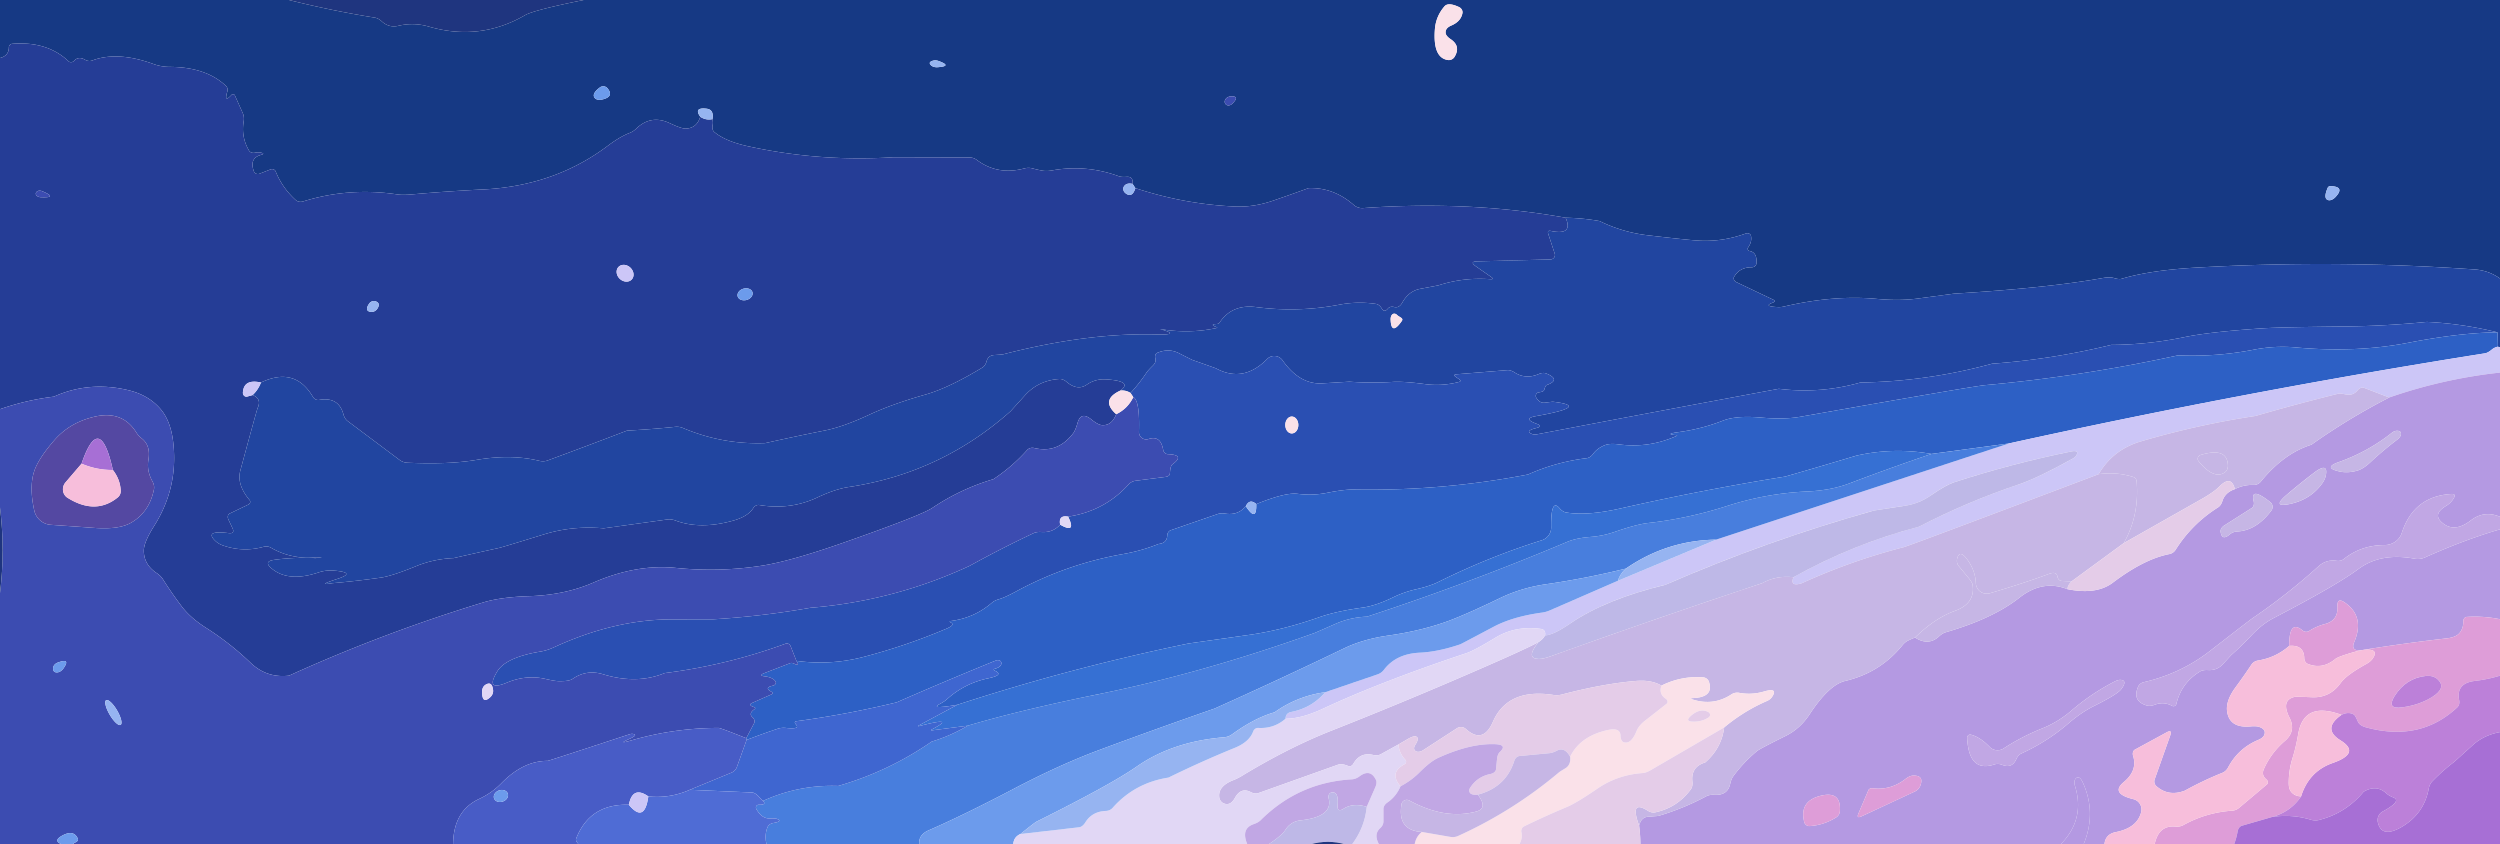 <svg xmlns="http://www.w3.org/2000/svg" viewBox="0 0 299 101">    
<path d="M 0.00 0.00 Q 17.28 0.00 34.56 0.00 Q 39.65 1.28 44.83 2.11 A 1.80 1.16 61.0 0 1 45.65 2.55 Q 46.53 3.35 47.63 3.09 Q 49.47 2.65 51.28 3.18 Q 57.38 4.96 62.81 1.81 Q 63.87 1.20 69.81 0.00 Q 184.41 0.00 299.00 0.00 Q 299.00 16.66 299.00 33.31 Q 297.66 32.35 296.00 32.23 Q 279.38 31.05 262.75 32.00 Q 257.14 32.32 253.72 33.35 A 1.40 0.42 22.9 0 1 252.82 33.25 Q 252.33 33.10 251.50 33.25 Q 244.92 34.44 233.70 35.12 Q 233.66 35.13 229.33 35.71 Q 227.14 36.00 224.50 35.75 Q 219.35 35.26 213.36 36.66 Q 212.98 36.75 212.63 36.73 Q 210.82 36.64 212.02 36.20 Q 212.47 36.03 212.05 35.83 L 207.66 33.74 A 0.51 0.42 27.9 0 1 207.40 33.11 Q 208.07 31.96 209.50 31.97 A 0.58 0.50 2.1 0 0 210.07 31.51 Q 210.18 30.19 209.25 30.02 A 0.27 0.26 22.5 0 1 209.07 29.61 Q 209.56 28.91 209.42 28.22 A 0.48 0.43 -16.7 0 0 208.79 27.93 Q 205.88 28.99 202.89 28.76 Q 201.39 28.65 197.08 28.14 Q 194.08 27.79 191.31 26.44 Q 189.30 26.08 187.25 26.04 Q 175.73 23.97 163.02 24.89 A 1.54 1.52 -26.4 0 1 161.93 24.53 Q 159.49 22.39 156.50 22.50 Q 154.34 23.29 152.17 24.03 Q 149.88 24.80 147.70 24.70 Q 141.62 24.42 135.79 22.50 L 135.46 22.00 Q 135.56 21.08 134.73 21.15 Q 134.14 21.20 133.79 21.07 Q 129.89 19.65 125.83 20.38 Q 125.19 20.50 124.67 20.41 Q 124.07 20.30 123.49 20.14 A 1.91 1.84 -43.9 0 0 122.52 20.14 Q 119.33 21.00 116.83 19.13 A 1.51 1.46 62.7 0 0 115.94 18.83 L 108.19 18.81 Q 106.89 18.81 106.81 18.81 Q 98.07 19.37 89.50 17.50 Q 86.75 16.90 85.42 15.78 A 0.92 0.61 -69.8 0 1 85.23 14.98 Q 85.30 14.63 85.21 14.25 Q 85.41 13.10 84.50 13.00 Q 82.94 12.82 83.75 13.96 Q 83.34 15.34 82.00 15.38 Q 81.49 15.39 80.12 14.74 Q 77.87 13.67 76.10 15.38 Q 75.74 15.73 75.28 15.91 Q 74.14 16.35 72.69 17.44 Q 66.32 22.24 57.75 22.66 Q 53.49 22.87 49.25 23.25 Q 48.15 23.35 47.50 23.25 Q 41.73 22.38 36.22 24.10 A 0.91 0.88 -32.1 0 1 35.36 23.92 Q 33.78 22.49 32.98 20.53 A 0.48 0.47 -21.3 0 0 32.36 20.26 L 31.03 20.78 A 0.52 0.51 -20.7 0 1 30.36 20.48 Q 29.80 18.93 31.20 18.53 Q 31.74 18.38 31.23 18.26 Q 30.88 18.17 30.52 18.26 A 0.72 0.57 -20.3 0 1 29.79 18.02 Q 28.82 16.38 29.15 14.49 A 1.84 1.49 -57.5 0 0 29.04 13.54 L 28.09 11.41 A 0.24 0.24 -36.2 0 0 27.69 11.35 Q 26.76 12.37 27.19 10.95 A 0.69 0.63 -60.7 0 0 27.03 10.28 Q 24.63 8.01 20.27 8.00 Q 19.27 7.99 18.34 7.65 Q 14.03 6.09 11.02 7.24 A 1.07 0.91 47.0 0 1 10.16 7.14 Q 9.39 6.69 8.85 7.28 A 0.48 0.45 -47.6 0 1 8.20 7.33 Q 5.63 4.90 1.46 5.24 A 0.43 0.43 -2.2 0 0 1.06 5.67 Q 1.05 6.67 0.00 6.94 Q 0.00 3.47 0.00 0.00 Z M 172.90 3.97 Q 172.82 3.38 173.56 3.06 Q 174.73 2.57 174.91 1.56 A 0.72 0.65 17.8 0 0 174.49 0.84 Q 173.20 0.24 172.76 0.76 Q 171.72 1.96 171.61 3.54 Q 171.36 6.94 173.19 7.18 A 0.81 0.79 -70.9 0 0 173.97 6.79 Q 174.74 5.51 173.49 4.68 A 1.23 0.56 25.7 0 1 172.90 3.97 Z M 112.14 8.04 Q 113.98 7.91 112.21 7.28 Q 111.92 7.18 111.65 7.24 Q 110.96 7.41 111.33 7.79 A 1.12 0.78 -17.9 0 0 112.14 8.04 Z M 71.77 10.44 Q 70.75 11.19 71.11 11.69 A 0.92 0.64 -20.6 0 0 71.99 11.91 Q 73.51 11.57 72.64 10.54 A 0.66 0.66 -38.4 0 0 71.77 10.44 Z M 146.53 11.94 Q 146.39 12.23 146.59 12.46 A 0.58 0.47 -42.8 0 0 147.37 12.41 Q 148.31 11.50 147.27 11.52 A 0.90 0.71 8.5 0 0 146.53 11.94 Z M 278.39 22.47 Q 277.84 23.75 278.44 23.93 A 1.01 0.64 -53.9 0 0 279.30 23.59 Q 280.52 22.32 278.72 22.26 A 0.34 0.34 12.2 0 0 278.39 22.47 Z" fill-opacity="1.000" fill="rgb(22,57,132)"></path>

<path d="M 34.56 0.00 Q 52.19 0.00 69.81 0.00 Q 63.87 1.20 62.81 1.81 Q 57.38 4.96 51.28 3.18 Q 49.47 2.65 47.63 3.09 Q 46.53 3.35 45.65 2.55 A 1.80 1.16 61.0 0 0 44.83 2.11 Q 39.65 1.28 34.56 0.00 Z" fill-opacity="1.000" fill="rgb(31,53,127)"></path>

<path d="M 174.91 1.56 Q 174.73 2.57 173.56 3.06 Q 172.82 3.38 172.90 3.97 A 1.23 0.56 25.7 0 0 173.49 4.68 Q 174.74 5.51 173.97 6.79 A 0.81 0.79 -70.9 0 1 173.19 7.18 Q 171.36 6.94 171.61 3.54 Q 171.72 1.96 172.76 0.76 Q 173.20 0.24 174.49 0.84 A 0.72 0.65 17.8 0 1 174.91 1.56 Z" fill-opacity="1.000" fill="rgb(250,225,233)"></path>

<path d="M 1.46 5.24 Q 5.63 4.90 8.20 7.33 A 0.48 0.45 -47.6 0 0 8.85 7.28 Q 9.39 6.69 10.16 7.14 A 1.07 0.91 47.0 0 0 11.02 7.24 Q 14.03 6.09 18.34 7.65 Q 19.27 7.99 20.27 8.00 Q 24.63 8.01 27.03 10.28 A 0.69 0.63 -60.7 0 1 27.19 10.95 Q 26.76 12.37 27.69 11.35 A 0.24 0.24 -36.2 0 1 28.09 11.41 L 29.04 13.54 A 1.84 1.49 -57.5 0 1 29.15 14.49 Q 28.82 16.38 29.79 18.02 A 0.72 0.57 -20.3 0 0 30.52 18.26 Q 30.88 18.17 31.23 18.26 Q 31.74 18.38 31.20 18.53 Q 29.80 18.93 30.36 20.48 A 0.52 0.51 -20.7 0 0 31.03 20.78 L 32.36 20.26 A 0.48 0.47 -21.3 0 1 32.98 20.53 Q 33.78 22.49 35.36 23.92 A 0.91 0.88 -32.1 0 0 36.22 24.10 Q 41.73 22.38 47.50 23.25 Q 48.15 23.35 49.25 23.25 Q 53.49 22.87 57.75 22.66 Q 66.32 22.24 72.69 17.44 Q 74.14 16.35 75.28 15.91 Q 75.74 15.73 76.10 15.38 Q 77.87 13.67 80.12 14.74 Q 81.49 15.39 82.00 15.38 Q 83.34 15.34 83.75 13.96 Q 84.41 14.41 85.21 14.25 Q 85.30 14.63 85.23 14.98 A 0.92 0.61 -69.8 0 0 85.42 15.78 Q 86.75 16.90 89.50 17.50 Q 98.07 19.37 106.81 18.81 Q 106.89 18.81 108.19 18.81 L 115.94 18.83 A 1.51 1.46 62.7 0 1 116.83 19.13 Q 119.33 21.00 122.52 20.14 A 1.91 1.84 -43.9 0 1 123.49 20.14 Q 124.07 20.30 124.67 20.41 Q 125.19 20.50 125.83 20.38 Q 129.89 19.65 133.79 21.07 Q 134.14 21.20 134.73 21.15 Q 135.56 21.08 135.46 22.00 Q 134.73 21.83 134.43 22.29 A 0.65 0.58 36.4 0 0 134.60 23.10 Q 135.41 23.74 135.79 22.50 Q 141.62 24.42 147.70 24.70 Q 149.88 24.80 152.17 24.03 Q 154.34 23.29 156.50 22.50 Q 159.49 22.39 161.93 24.53 A 1.54 1.52 -26.4 0 0 163.02 24.89 Q 175.73 23.97 187.25 26.04 Q 188.19 28.19 185.48 27.62 Q 185.02 27.52 185.17 27.97 L 185.95 30.35 A 0.55 0.52 -9.2 0 1 185.43 31.03 L 176.66 31.26 Q 175.70 31.28 176.54 31.87 L 178.32 33.11 Q 178.80 33.44 178.19 33.39 Q 175.04 33.16 172.06 34.12 Q 171.96 34.15 169.88 34.54 Q 168.49 34.80 167.71 36.20 Q 167.32 36.89 166.70 36.71 A 0.72 0.63 25.5 0 0 165.99 36.91 Q 165.57 37.42 165.26 36.90 A 1.17 0.75 71.5 0 0 164.57 36.35 Q 162.38 36.02 160.19 36.44 Q 155.24 37.39 150.25 36.73 Q 147.36 36.35 145.87 38.57 A 0.43 0.40 15.7 0 1 145.52 38.75 Q 144.61 38.79 145.49 39.12 Q 145.68 39.19 145.47 39.24 Q 142.23 39.93 138.94 39.38 Q 138.63 39.33 138.92 39.41 Q 141.23 40.08 138.25 40.00 Q 130.01 39.79 120.04 42.36 Q 119.83 42.41 118.95 42.46 Q 118.19 42.50 118.00 43.20 A 1.38 0.85 -88.4 0 1 117.51 43.95 Q 113.49 46.39 110.69 47.19 Q 106.76 48.30 103.92 49.62 Q 100.87 51.04 98.68 51.48 Q 95.08 52.20 91.50 53.00 Q 86.38 53.18 81.71 51.20 Q 81.24 51.00 80.75 51.05 Q 77.88 51.35 75.00 51.50 Q 70.25 53.32 65.47 55.08 A 1.73 1.62 40.7 0 1 64.52 55.12 Q 61.13 54.29 57.00 55.00 Q 53.61 55.58 48.69 55.34 A 1.67 1.66 -24.8 0 1 47.79 55.01 L 41.58 50.36 A 1.58 1.18 -85.5 0 1 41.08 49.57 Q 40.50 47.42 38.17 47.83 A 0.72 0.71 69.8 0 1 37.44 47.49 Q 35.28 43.80 31.21 45.75 Q 29.16 45.29 29.05 46.94 A 0.46 0.41 84.9 0 0 29.57 47.43 L 30.21 47.25 Q 31.33 47.69 30.81 48.81 Q 30.71 49.03 28.75 56.25 Q 28.28 57.96 29.86 59.82 A 0.36 0.33 -32.5 0 1 29.72 60.34 L 27.47 61.42 A 0.57 0.44 64.7 0 0 27.31 62.12 L 27.80 63.16 Q 28.13 63.86 27.34 63.76 Q 24.39 63.39 25.75 64.69 Q 26.15 65.07 26.73 65.26 Q 29.11 66.07 31.52 65.40 A 1.15 1.14 52.3 0 1 32.43 65.52 Q 34.76 66.86 37.51 66.68 Q 39.28 66.56 37.75 66.75 Q 35.11 66.63 32.78 66.96 Q 31.48 67.15 32.49 67.99 Q 34.50 69.68 38.11 68.46 Q 38.98 68.17 39.89 68.24 Q 42.69 68.47 40.37 69.23 Q 37.76 70.08 39.75 69.75 Q 42.64 69.50 45.51 69.09 Q 46.87 68.90 49.75 67.72 Q 51.87 66.85 54.25 66.75 Q 56.97 66.13 59.70 65.53 Q 60.14 65.43 65.03 63.92 Q 68.49 62.85 72.19 63.19 Q 76.00 62.66 79.82 62.13 Q 80.28 62.07 80.77 62.25 Q 83.77 63.39 87.75 62.25 Q 89.46 61.76 90.09 60.77 A 0.79 0.65 -67.0 0 1 90.80 60.40 Q 94.49 61.03 97.75 59.50 Q 99.90 58.49 101.50 58.25 Q 112.52 56.60 120.86 49.19 Q 120.87 49.18 122.59 47.28 Q 124.20 45.50 126.69 45.33 A 1.35 0.98 57.0 0 1 127.55 45.66 Q 128.87 46.78 129.99 46.00 A 3.54 3.51 -60.8 0 1 132.18 45.37 Q 135.55 45.56 134.00 46.71 Q 131.57 47.83 133.50 49.54 Q 132.97 50.90 131.84 50.85 Q 131.35 50.84 130.49 50.14 Q 129.29 49.18 128.88 50.57 Q 128.62 51.47 128.36 51.81 Q 126.50 54.27 123.68 53.58 A 0.88 0.83 27.2 0 0 122.85 53.82 Q 121.06 55.82 118.81 57.31 Q 114.89 58.47 111.50 60.75 Q 110.16 61.65 100.89 64.90 Q 94.52 67.13 91.09 67.66 Q 86.01 68.45 80.82 67.92 Q 76.12 67.44 70.94 69.69 Q 67.55 71.16 63.32 71.30 Q 59.90 71.41 57.80 72.05 Q 45.90 75.67 34.56 80.81 Q 31.91 81.12 29.97 79.27 Q 27.51 76.91 24.63 75.08 Q 22.75 73.88 21.72 72.51 Q 20.52 70.92 19.46 69.24 Q 19.21 68.86 18.75 68.55 Q 17.20 67.53 17.20 65.84 Q 17.21 64.85 18.42 62.93 Q 21.39 58.24 20.70 52.75 Q 20.39 50.30 19.19 48.91 Q 17.78 47.27 15.44 46.69 Q 10.71 45.52 6.44 47.44 Q 3.15 47.84 0.00 48.94 Q 0.00 27.94 0.00 6.94 Q 1.05 6.67 1.06 5.67 A 0.43 0.43 -2.2 0 1 1.46 5.24 Z M 4.88 23.59 Q 6.99 23.68 5.05 22.87 A 0.68 0.47 33.9 0 0 4.47 22.88 Q 4.28 23.00 4.28 23.17 A 0.62 0.40 2.4 0 0 4.88 23.59 Z M 75.551 33.43 A 1.09 0.92 43.5 0 0 75.393 32.013 A 1.09 0.92 43.5 0 0 73.969 31.93 A 1.09 0.92 43.5 0 0 74.127 33.347 A 1.09 0.92 43.5 0 0 75.551 33.43 Z M 89.996 34.954 A 0.92 0.70 -15.5 0 0 88.923 34.526 A 0.92 0.70 -15.5 0 0 88.224 35.446 A 0.92 0.70 -15.5 0 0 89.297 35.874 A 0.92 0.70 -15.5 0 0 89.996 34.954 Z M 45.13 36.92 Q 45.56 36.27 44.93 36.04 A 0.71 0.64 -62.4 0 0 44.14 36.33 Q 43.57 37.18 44.32 37.30 A 0.85 0.79 -68.2 0 0 45.13 36.92 Z" fill-opacity="1.000" fill="rgb(37,61,150)"></path>

<path d="M 111.33 7.79 Q 110.96 7.41 111.65 7.24 Q 111.92 7.18 112.21 7.28 Q 113.98 7.91 112.14 8.04 A 1.12 0.78 -17.9 0 1 111.33 7.79 Z" fill-opacity="1.000" fill="rgb(150,180,241)"></path>

<path d="M 72.64 10.54 Q 73.51 11.57 71.99 11.91 A 0.92 0.64 -20.6 0 1 71.11 11.69 Q 70.75 11.19 71.77 10.44 A 0.66 0.66 -38.4 0 1 72.64 10.54 Z" fill-opacity="1.000" fill="rgb(108,155,236)"></path>

<path d="M 146.59 12.46 Q 146.39 12.23 146.53 11.94 A 0.90 0.71 8.5 0 1 147.27 11.52 Q 148.31 11.50 147.37 12.41 A 0.58 0.47 -42.8 0 1 146.59 12.46 Z" fill-opacity="1.000" fill="rgb(60,76,177)"></path>

<path d="M 84.50 13.00 Q 85.41 13.10 85.21 14.25 Q 84.41 14.41 83.75 13.96 Q 82.94 12.82 84.50 13.00 Z" fill-opacity="1.000" fill="rgb(150,180,241)"></path>

<path d="M 135.46 22.00 L 135.79 22.50 Q 135.41 23.74 134.60 23.10 A 0.65 0.58 36.4 0 1 134.43 22.29 Q 134.73 21.83 135.46 22.00 Z" fill-opacity="1.000" fill="rgb(150,180,241)"></path>

<path d="M 278.72 22.26 Q 280.52 22.32 279.30 23.59 A 1.01 0.64 -53.9 0 1 278.44 23.93 Q 277.84 23.75 278.39 22.47 A 0.34 0.34 12.2 0 1 278.72 22.26 Z" fill-opacity="1.000" fill="rgb(150,180,241)"></path>

<path d="M 5.05 22.87 Q 6.99 23.68 4.88 23.59 A 0.62 0.40 2.4 0 1 4.28 23.17 Q 4.28 23.00 4.47 22.88 A 0.68 0.47 33.9 0 1 5.05 22.87 Z" fill-opacity="1.000" fill="rgb(60,76,177)"></path>

<path d="M 187.25 26.04 Q 189.30 26.08 191.31 26.44 Q 194.08 27.79 197.08 28.14 Q 201.39 28.65 202.89 28.76 Q 205.88 28.99 208.79 27.93 A 0.48 0.43 -16.7 0 1 209.42 28.22 Q 209.56 28.91 209.07 29.61 A 0.27 0.26 22.5 0 0 209.25 30.02 Q 210.18 30.19 210.07 31.51 A 0.58 0.50 2.1 0 1 209.50 31.97 Q 208.07 31.96 207.40 33.11 A 0.51 0.42 27.9 0 0 207.66 33.74 L 212.05 35.83 Q 212.47 36.03 212.02 36.20 Q 210.82 36.64 212.63 36.73 Q 212.98 36.75 213.36 36.66 Q 219.35 35.26 224.50 35.75 Q 227.14 36.00 229.33 35.71 Q 233.66 35.13 233.70 35.12 Q 244.92 34.44 251.50 33.25 Q 252.33 33.10 252.82 33.25 A 1.40 0.42 22.9 0 0 253.72 33.35 Q 257.14 32.32 262.75 32.00 Q 279.38 31.05 296.00 32.23 Q 297.66 32.35 299.00 33.31 Q 299.00 37.44 299.00 41.56 Q 298.88 41.51 298.75 41.46 L 298.71 39.75 Q 294.54 38.71 290.25 38.50 Q 285.26 39.00 280.25 39.05 Q 272.78 39.13 270.75 39.26 Q 264.35 39.68 261.31 40.31 Q 256.95 41.22 252.50 41.25 Q 245.47 42.97 238.25 43.50 Q 230.53 45.62 222.50 45.75 Q 217.70 47.12 212.75 46.50 Q 198.26 49.19 183.79 51.95 Q 183.48 52.00 183.24 51.91 Q 182.32 51.54 183.76 51.19 Q 184.59 50.98 183.79 50.69 Q 182.05 50.06 183.75 49.76 Q 190.32 48.59 185.75 48.05 Q 185.65 48.04 184.78 48.16 Q 184.16 48.25 183.74 47.57 A 0.43 0.43 71.4 0 1 184.06 46.92 Q 184.64 46.86 184.70 46.60 A 0.73 0.23 -79.4 0 1 184.99 46.05 Q 186.72 45.42 184.96 44.68 A 1.24 0.90 -39.1 0 0 184.05 44.73 Q 182.48 45.41 181.15 44.55 A 1.56 0.87 46.7 0 0 180.26 44.27 L 174.24 44.76 Q 173.70 44.80 174.14 45.10 L 174.49 45.34 Q 174.86 45.59 174.46 45.69 Q 172.44 46.21 170.44 45.94 Q 167.83 45.59 166.52 45.68 Q 163.95 45.84 161.39 45.65 Q 161.37 45.65 158.15 45.85 Q 155.44 46.01 153.39 43.09 A 1.20 1.19 50.0 0 0 151.56 42.93 Q 148.71 45.83 145.44 44.06 Q 145.33 44.01 142.61 43.05 Q 142.53 43.02 140.99 42.24 Q 139.76 41.61 138.39 42.21 A 0.62 0.43 72.2 0 0 138.18 42.88 Q 138.30 43.32 137.88 43.73 Q 137.30 44.30 137.14 44.54 Q 136.28 45.85 135.21 47.00 Q 134.67 46.65 134.00 46.71 Q 135.55 45.56 132.18 45.37 A 3.54 3.51 -60.8 0 0 129.99 46.00 Q 128.87 46.78 127.55 45.66 A 1.35 0.98 57.0 0 0 126.69 45.33 Q 124.20 45.50 122.59 47.28 Q 120.87 49.18 120.86 49.19 Q 112.52 56.60 101.50 58.25 Q 99.90 58.49 97.75 59.50 Q 94.49 61.03 90.80 60.40 A 0.79 0.65 -67.0 0 0 90.09 60.77 Q 89.46 61.76 87.75 62.25 Q 83.77 63.39 80.77 62.25 Q 80.28 62.07 79.82 62.13 Q 76.00 62.66 72.19 63.19 Q 68.49 62.85 65.03 63.92 Q 60.14 65.43 59.70 65.53 Q 56.97 66.13 54.25 66.75 Q 51.87 66.85 49.75 67.72 Q 46.87 68.90 45.51 69.09 Q 42.64 69.50 39.75 69.75 Q 37.76 70.08 40.37 69.23 Q 42.69 68.47 39.89 68.24 Q 38.98 68.17 38.11 68.46 Q 34.50 69.68 32.49 67.99 Q 31.48 67.15 32.78 66.96 Q 35.11 66.63 37.75 66.75 Q 39.28 66.56 37.51 66.68 Q 34.76 66.86 32.43 65.52 A 1.15 1.14 52.3 0 0 31.52 65.40 Q 29.11 66.07 26.73 65.26 Q 26.15 65.07 25.75 64.69 Q 24.39 63.39 27.34 63.76 Q 28.13 63.86 27.80 63.16 L 27.31 62.12 A 0.57 0.44 64.7 0 1 27.47 61.42 L 29.72 60.34 A 0.36 0.33 -32.5 0 0 29.86 59.82 Q 28.28 57.96 28.75 56.25 Q 30.71 49.03 30.81 48.81 Q 31.33 47.69 30.21 47.25 Q 30.89 46.61 31.21 45.75 Q 35.28 43.80 37.44 47.49 A 0.72 0.71 69.8 0 0 38.17 47.83 Q 40.50 47.42 41.08 49.57 A 1.58 1.18 -85.5 0 0 41.58 50.36 L 47.79 55.01 A 1.67 1.66 -24.8 0 0 48.69 55.34 Q 53.61 55.58 57.00 55.00 Q 61.13 54.29 64.52 55.12 A 1.73 1.62 40.7 0 0 65.47 55.08 Q 70.25 53.32 75.00 51.50 Q 77.88 51.35 80.75 51.05 Q 81.24 51.00 81.71 51.20 Q 86.38 53.18 91.50 53.00 Q 95.08 52.20 98.68 51.48 Q 100.87 51.04 103.92 49.62 Q 106.76 48.30 110.69 47.19 Q 113.49 46.39 117.51 43.95 A 1.38 0.85 -88.4 0 0 118.00 43.20 Q 118.19 42.50 118.95 42.46 Q 119.83 42.41 120.04 42.36 Q 130.01 39.79 138.25 40.00 Q 141.23 40.08 138.92 39.41 Q 138.63 39.33 138.94 39.38 Q 142.23 39.93 145.47 39.24 Q 145.68 39.19 145.49 39.12 Q 144.61 38.79 145.52 38.75 A 0.43 0.40 15.7 0 0 145.87 38.57 Q 147.36 36.35 150.25 36.73 Q 155.24 37.39 160.19 36.44 Q 162.38 36.02 164.57 36.35 A 1.17 0.75 71.5 0 1 165.26 36.90 Q 165.57 37.42 165.99 36.91 A 0.72 0.63 25.5 0 1 166.70 36.71 Q 167.32 36.89 167.71 36.20 Q 168.49 34.80 169.88 34.54 Q 171.96 34.15 172.06 34.12 Q 175.04 33.16 178.19 33.39 Q 178.80 33.44 178.32 33.11 L 176.54 31.87 Q 175.70 31.28 176.66 31.26 L 185.43 31.03 A 0.55 0.52 -9.2 0 0 185.95 30.35 L 185.17 27.97 Q 185.02 27.52 185.48 27.62 Q 188.19 28.19 187.25 26.04 Z M 167.15 37.73 Q 166.89 37.44 166.62 37.54 A 0.77 0.49 81.1 0 0 166.32 38.23 Q 166.39 40.21 167.67 38.37 A 0.26 0.20 -48.0 0 0 167.69 38.12 Q 167.64 38.05 167.58 38.01 Q 167.16 37.74 167.15 37.73 Z" fill-opacity="1.000" fill="rgb(33,69,160)"></path>

<ellipse transform="translate(74.76,32.68) rotate(43.5)" ry="0.92" rx="1.09" cy="0" cx="0" fill-opacity="1.000" fill="rgb(204,198,247)"></ellipse>

<ellipse transform="translate(89.11,35.20) rotate(-15.5)" ry="0.70" rx="0.92" cy="0" cx="0" fill-opacity="1.000" fill="rgb(108,155,236)"></ellipse>

<path d="M 44.32 37.30 Q 43.57 37.18 44.14 36.33 A 0.71 0.64 -62.4 0 1 44.93 36.04 Q 45.56 36.27 45.13 36.92 A 0.85 0.79 -68.2 0 1 44.32 37.30 Z" fill-opacity="1.000" fill="rgb(150,180,241)"></path>

<path d="M 167.58 38.01 Q 167.64 38.05 167.69 38.12 A 0.26 0.20 -48.0 0 1 167.67 38.37 Q 166.39 40.21 166.32 38.23 A 0.77 0.49 81.1 0 1 166.62 37.54 Q 166.89 37.44 167.15 37.73 Q 167.16 37.74 167.58 38.01 Z" fill-opacity="1.000" fill="rgb(250,225,233)"></path>

<path d="M 290.25 38.50 Q 294.54 38.71 298.71 39.75 Q 294.30 39.78 288.00 41.00 Q 281.70 42.22 274.54 41.55 Q 272.11 41.32 269.51 41.83 Q 265.06 42.70 260.50 42.50 Q 249.08 45.00 237.44 46.06 Q 235.92 46.20 215.29 49.85 Q 213.36 50.19 210.71 49.95 Q 207.70 49.67 206.06 50.31 Q 203.53 51.30 200.83 51.67 Q 198.98 51.92 200.47 52.04 Q 200.69 52.06 200.49 52.15 Q 197.16 53.63 193.61 53.15 Q 192.54 53.00 191.92 53.25 Q 191.01 53.62 190.51 54.32 A 1.24 0.93 -69.4 0 1 189.76 54.80 Q 186.11 55.25 182.75 56.75 Q 172.44 58.74 161.96 58.55 Q 160.81 58.52 158.62 58.96 Q 156.93 59.29 155.19 59.06 Q 153.75 58.87 150.25 60.29 Q 149.46 59.59 149.00 60.54 Q 148.06 61.67 146.55 61.43 Q 146.02 61.34 145.60 61.49 L 140.04 63.41 A 0.72 0.64 83.2 0 0 139.60 64.05 Q 139.57 64.96 138.56 65.06 Q 136.51 65.88 134.35 66.26 Q 127.56 67.46 121.50 70.75 Q 120.21 71.45 119.49 71.66 Q 118.94 71.82 118.63 72.09 Q 116.54 73.90 113.74 74.27 Q 113.44 74.30 113.73 74.46 Q 114.26 74.73 113.22 75.18 Q 108.37 77.24 103.27 78.57 Q 99.31 79.60 95.25 79.04 L 94.56 77.29 A 0.51 0.46 69.5 0 0 93.97 76.98 Q 86.94 79.56 79.50 80.50 Q 76.15 81.88 72.12 80.64 Q 70.17 80.04 68.49 81.19 Q 68.07 81.49 66.87 81.47 Q 66.38 81.47 65.28 81.21 Q 62.97 80.66 60.61 81.65 Q 58.00 82.74 59.46 80.32 Q 60.48 78.62 64.63 77.93 Q 65.44 77.79 66.18 77.45 Q 73.46 74.09 80.31 74.08 Q 85.26 74.07 85.31 74.07 Q 91.16 73.71 96.94 72.69 Q 106.89 71.88 115.94 67.69 Q 119.71 65.61 123.61 63.77 Q 124.00 63.59 124.55 63.63 Q 125.91 63.73 126.79 62.75 Q 128.78 63.89 127.75 61.79 Q 132.09 61.13 134.98 57.94 A 1.43 1.29 -70.0 0 1 135.81 57.50 L 139.39 57.04 A 0.60 0.36 -3.6 0 0 139.91 56.68 L 139.95 56.28 A 1.03 0.36 -89.4 0 1 140.22 55.54 Q 141.78 54.40 139.68 54.32 A 0.61 0.59 85.7 0 1 139.12 53.82 Q 138.81 52.02 137.36 52.51 A 0.87 0.87 -7.9 0 1 136.22 51.65 Q 136.34 47.91 135.54 47.50 L 135.21 47.00 Q 136.28 45.85 137.14 44.54 Q 137.30 44.30 137.88 43.73 Q 138.30 43.32 138.18 42.88 A 0.62 0.43 72.2 0 1 138.39 42.21 Q 139.76 41.61 140.99 42.24 Q 142.53 43.02 142.61 43.05 Q 145.33 44.01 145.44 44.06 Q 148.71 45.83 151.56 42.93 A 1.20 1.19 50.0 0 1 153.39 43.09 Q 155.44 46.01 158.15 45.85 Q 161.37 45.65 161.39 45.65 Q 163.95 45.84 166.52 45.68 Q 167.83 45.59 170.44 45.94 Q 172.44 46.21 174.46 45.69 Q 174.86 45.59 174.49 45.34 L 174.14 45.10 Q 173.70 44.80 174.24 44.76 L 180.26 44.27 A 1.56 0.87 46.7 0 1 181.15 44.55 Q 182.48 45.41 184.05 44.73 A 1.24 0.90 -39.1 0 1 184.96 44.68 Q 186.72 45.42 184.99 46.05 A 0.73 0.23 -79.4 0 0 184.70 46.60 Q 184.64 46.86 184.06 46.92 A 0.43 0.43 71.4 0 0 183.74 47.57 Q 184.16 48.25 184.78 48.16 Q 185.65 48.04 185.75 48.05 Q 190.32 48.59 183.75 49.76 Q 182.05 50.06 183.79 50.69 Q 184.59 50.98 183.76 51.19 Q 182.32 51.54 183.24 51.91 Q 183.48 52.00 183.79 51.95 Q 198.26 49.19 212.75 46.50 Q 217.70 47.12 222.50 45.75 Q 230.53 45.62 238.25 43.50 Q 245.47 42.97 252.50 41.25 Q 256.95 41.22 261.31 40.31 Q 264.35 39.68 270.75 39.26 Q 272.78 39.13 280.25 39.05 Q 285.26 39.00 290.25 38.50 Z M 154.5 51.84 A 1.01 0.78 90.0 0 0 155.28 50.83 A 1.01 0.78 90.0 0 0 154.5 49.82 A 1.01 0.78 90.0 0 0 153.72 50.83 A 1.01 0.78 90.0 0 0 154.5 51.84 Z" fill-opacity="1.000" fill="rgb(42,79,178)"></path>

<path d="M 298.71 39.75 L 298.75 41.46 Q 298.33 41.55 298.02 41.81 A 1.71 0.69 -50.5 0 1 297.19 42.26 Q 268.56 46.80 240.25 53.04 L 231.00 54.29 Q 226.47 53.48 222.00 54.50 Q 217.76 55.78 213.50 57.00 Q 203.60 58.59 193.81 60.81 Q 189.81 61.72 187.30 61.29 A 1.52 0.93 64.7 0 1 186.52 60.78 Q 185.47 59.55 185.52 63.06 A 1.61 1.60 -9.2 0 1 184.39 64.62 Q 178.07 66.60 172.01 69.61 Q 171.00 70.11 169.35 70.48 Q 167.95 70.80 166.66 71.42 Q 164.56 72.45 162.96 72.67 Q 159.88 73.09 157.81 73.81 Q 153.41 75.36 149.41 75.93 Q 142.16 76.96 142.16 76.96 Q 128.13 79.85 114.50 84.29 Q 111.07 84.88 112.45 84.17 Q 112.96 83.90 113.32 83.57 Q 115.41 81.71 118.22 81.12 Q 120.07 80.73 119.03 80.24 Q 118.66 80.07 119.06 79.96 Q 119.82 79.73 119.76 79.26 A 0.50 0.39 -16.2 0 0 119.10 79.00 Q 113.14 81.42 107.25 84.00 Q 101.33 85.44 95.30 86.25 Q 94.89 86.30 95.19 86.64 Q 95.76 87.25 93.99 87.06 Q 93.48 87.01 93.04 87.15 Q 91.15 87.78 89.29 88.50 L 89.25 88.29 L 90.19 86.50 A 0.63 0.54 34.7 0 0 90.01 85.80 Q 89.48 85.34 90.24 84.82 Q 90.43 84.68 90.22 84.59 L 90.00 84.50 Q 89.48 84.28 89.98 84.06 L 92.22 83.07 Q 92.59 82.91 92.25 82.73 Q 91.34 82.24 92.43 82.01 A 0.40 0.32 -21.2 0 0 92.74 81.48 Q 92.39 81.01 91.50 80.90 Q 90.66 80.80 91.43 80.50 L 94.49 79.32 A 0.67 0.42 39.2 0 1 94.99 79.38 Q 95.73 79.74 95.25 79.04 Q 99.31 79.60 103.27 78.57 Q 108.37 77.24 113.22 75.18 Q 114.26 74.73 113.73 74.46 Q 113.44 74.30 113.74 74.27 Q 116.54 73.90 118.63 72.09 Q 118.94 71.82 119.49 71.66 Q 120.21 71.45 121.50 70.75 Q 127.56 67.46 134.35 66.26 Q 136.51 65.88 138.56 65.06 Q 139.57 64.96 139.60 64.05 A 0.72 0.64 83.2 0 1 140.04 63.41 L 145.60 61.49 Q 146.02 61.34 146.55 61.43 Q 148.06 61.67 149.00 60.54 Q 150.31 62.53 150.25 60.29 Q 153.75 58.87 155.19 59.06 Q 156.93 59.29 158.62 58.96 Q 160.81 58.52 161.96 58.55 Q 172.44 58.74 182.75 56.75 Q 186.11 55.25 189.76 54.80 A 1.24 0.93 -69.4 0 0 190.51 54.32 Q 191.01 53.62 191.92 53.25 Q 192.54 53.00 193.61 53.15 Q 197.16 53.63 200.49 52.15 Q 200.69 52.06 200.47 52.04 Q 198.98 51.92 200.83 51.67 Q 203.53 51.30 206.06 50.31 Q 207.70 49.67 210.71 49.95 Q 213.36 50.19 215.29 49.85 Q 235.92 46.20 237.44 46.06 Q 249.08 45.00 260.50 42.50 Q 265.06 42.70 269.51 41.83 Q 272.11 41.32 274.54 41.55 Q 281.70 42.22 288.00 41.00 Q 294.30 39.78 298.71 39.75 Z" fill-opacity="1.000" fill="rgb(45,96,197)"></path>

<path d="M 298.75 41.46 Q 298.88 41.51 299.00 41.56 Q 299.00 43.06 299.00 44.56 Q 292.20 45.30 285.75 47.54 L 282.73 46.38 A 0.78 0.56 -57.0 0 0 281.98 46.67 Q 281.41 47.38 280.47 47.16 Q 279.90 47.02 279.52 47.12 Q 274.61 48.34 269.75 49.75 Q 262.80 50.80 256.05 52.79 Q 252.70 53.78 251.00 56.71 Q 228.41 65.25 227.69 65.44 Q 221.41 67.06 215.50 69.75 Q 214.03 70.22 214.50 69.04 Q 221.60 65.07 229.50 63.00 Q 235.28 60.01 241.44 57.94 Q 243.75 57.16 247.95 54.82 Q 248.22 54.67 248.34 54.45 Q 248.69 53.81 247.75 53.99 Q 240.64 55.43 233.74 57.67 Q 232.75 57.99 230.93 59.25 Q 229.51 60.24 227.82 60.49 Q 224.15 61.05 224.12 61.06 Q 211.35 64.64 199.19 69.94 Q 192.03 71.67 187.81 74.56 Q 185.81 75.94 184.79 76.00 Q 184.86 75.64 184.69 75.42 Q 184.57 75.26 184.24 75.21 Q 181.25 74.81 178.83 76.28 Q 176.34 77.80 175.35 78.13 Q 165.12 81.54 158.25 84.75 Q 155.63 85.97 153.75 85.96 Q 153.76 85.29 154.43 85.15 Q 156.88 84.68 158.50 82.79 L 164.77 80.65 A 1.65 1.58 -80.0 0 0 165.53 80.09 Q 166.98 78.19 169.81 78.06 Q 172.00 77.96 174.65 77.06 Q 174.76 77.02 178.60 74.98 Q 180.91 73.75 184.40 73.27 Q 184.90 73.21 185.39 72.99 L 193.50 69.46 L 205.25 64.54 L 240.25 53.04 Q 268.56 46.80 297.19 42.26 A 1.71 0.69 -50.5 0 0 298.02 41.81 Q 298.33 41.55 298.75 41.46 Z" fill-opacity="1.000" fill="rgb(204,198,247)"></path>

<path d="M 299.00 44.56 Q 299.00 53.19 299.00 61.81 Q 297.12 61.00 295.50 62.25 Q 293.68 63.65 292.31 62.69 Q 290.75 61.59 292.53 60.52 Q 293.17 60.13 293.50 59.53 Q 293.75 59.05 293.19 59.08 Q 288.67 59.35 287.25 63.75 A 2.21 2.07 8.1 0 1 285.19 65.19 Q 282.40 65.20 280.32 66.86 A 1.20 1.01 26.6 0 1 279.44 67.07 Q 278.21 66.89 277.26 67.76 Q 273.55 71.12 269.43 73.92 Q 269.05 74.18 264.28 77.88 Q 260.82 80.56 256.43 81.58 A 1.06 0.88 1.9 0 0 255.72 82.13 Q 254.98 83.85 256.76 84.38 A 1.61 0.90 -34.8 0 0 257.70 84.29 Q 258.79 83.88 259.78 84.42 A 0.35 0.35 21.5 0 0 260.29 84.20 Q 260.90 81.65 263.13 80.31 A 1.69 0.89 17.3 0 1 264.06 80.14 Q 265.17 80.21 265.89 79.40 Q 266.82 78.38 266.86 78.34 Q 268.14 77.21 269.31 75.96 Q 270.54 74.64 271.96 73.90 Q 279.44 70.01 282.06 68.06 Q 284.75 66.06 288.77 66.82 A 2.11 2.07 38.0 0 0 290.00 66.68 Q 294.80 64.53 299.00 63.31 Q 299.00 68.69 299.00 74.06 Q 297.04 73.66 295.05 73.78 A 0.52 0.46 88.3 0 0 294.61 74.31 Q 294.63 75.13 294.18 75.68 Q 293.76 76.22 292.62 76.35 Q 287.67 76.92 282.75 77.71 L 282.25 77.79 Q 281.14 77.82 281.56 76.81 Q 282.87 73.74 280.43 72.06 Q 279.50 71.41 279.56 72.55 Q 279.65 74.21 278.08 74.63 Q 277.05 74.90 276.16 75.47 A 0.68 0.65 48.6 0 1 275.38 75.40 Q 273.77 74.05 273.79 77.25 Q 272.17 78.66 270.05 79.00 A 1.18 1.10 11.2 0 0 269.28 79.48 Q 268.36 80.86 267.38 82.19 Q 266.22 83.76 266.35 85.00 Q 266.59 87.12 269.18 86.88 Q 269.84 86.82 270.20 86.94 Q 271.06 87.24 270.81 87.89 A 1.30 0.68 -12.6 0 1 270.10 88.49 Q 267.68 89.50 266.47 91.81 A 1.43 1.31 -85.0 0 1 265.79 92.43 Q 263.48 93.36 261.31 94.56 Q 259.37 95.31 257.91 94.03 A 0.76 0.76 30.7 0 1 257.70 93.21 L 259.55 87.99 Q 259.83 87.21 259.15 87.58 L 255.34 89.65 A 0.70 0.53 68.7 0 0 255.12 90.41 Q 255.67 92.15 254.01 93.53 Q 252.36 94.90 255.15 95.58 A 1.28 1.28 -75.7 0 1 256.08 97.15 Q 255.59 99.02 253.05 99.52 Q 251.79 99.77 251.69 101.00 Q 250.44 101.00 249.19 101.00 Q 250.76 97.22 249.11 93.60 Q 248.70 92.70 248.28 93.09 A 0.98 0.63 64.9 0 0 248.16 93.97 Q 249.42 97.98 246.44 101.00 Q 221.31 101.00 196.19 101.00 Q 196.19 99.88 196.04 98.75 Q 196.28 97.74 197.12 97.68 Q 198.27 97.60 198.36 97.58 Q 201.33 96.70 204.06 95.24 A 1.95 1.43 25.3 0 1 204.99 95.06 Q 206.63 95.17 206.93 93.75 Q 207.07 93.15 207.29 92.85 Q 208.54 91.15 210.15 89.82 Q 210.49 89.54 213.50 88.05 Q 215.28 87.18 216.43 85.43 Q 218.75 81.89 220.69 81.44 Q 224.88 80.45 227.53 77.17 Q 227.84 76.79 228.21 76.61 Q 228.62 76.41 229.04 76.25 Q 230.64 77.29 231.91 76.11 Q 232.32 75.73 232.74 75.61 Q 238.35 73.98 241.50 71.50 Q 244.30 69.29 247.25 70.46 Q 250.73 71.17 252.69 69.69 Q 256.43 66.86 259.45 66.27 A 1.18 1.13 9.6 0 0 260.20 65.76 Q 262.15 62.66 265.27 60.69 A 1.43 0.98 -89.3 0 0 265.79 59.95 Q 266.11 58.90 267.29 58.50 Q 268.34 57.96 269.52 58.00 A 1.08 1.06 -69.5 0 0 270.40 57.59 Q 273.14 54.23 276.44 53.19 Q 280.89 50.03 285.75 47.54 Q 292.20 45.30 299.00 44.56 Z M 279.80 56.39 Q 280.73 56.60 281.81 56.32 Q 282.61 56.12 283.47 55.31 Q 285.02 53.86 286.71 52.58 A 1.04 0.55 -29.1 0 0 287.16 51.89 Q 287.16 51.51 286.66 51.52 Q 286.36 51.53 286.03 51.79 Q 283.18 54.04 279.73 55.26 Q 277.79 55.94 279.80 56.39 Z M 278.18 56.82 Q 278.46 55.25 276.77 56.53 Q 274.94 57.93 273.46 59.20 Q 271.62 60.79 273.99 60.25 Q 276.42 59.70 277.79 57.74 Q 278.09 57.30 278.18 56.82 Z M 269.31 60.76 L 266.02 62.85 A 0.92 0.64 -23.8 0 0 265.58 63.57 Q 265.72 64.74 266.70 63.90 A 1.45 1.41 23.3 0 1 267.56 63.57 Q 269.86 63.45 271.65 61.07 A 0.73 0.73 38.0 0 0 271.52 60.05 Q 269.09 58.13 269.54 59.95 A 0.82 0.60 69.4 0 1 269.31 60.76 Z M 244.20 87.14 Q 241.79 88.11 239.64 89.51 A 1.33 1.32 -38.4 0 1 237.95 89.32 Q 236.81 88.15 235.72 87.87 A 0.37 0.36 -84.1 0 0 235.27 88.24 Q 235.47 92.44 238.53 91.43 A 1.38 1.21 43.7 0 1 239.44 91.47 Q 240.63 91.96 241.15 90.79 A 1.42 1.03 -83.5 0 1 241.77 90.11 Q 244.83 88.71 247.36 86.54 Q 248.94 85.18 250.46 84.43 Q 253.22 83.05 253.69 82.44 Q 254.45 81.43 253.71 81.32 Q 253.39 81.27 252.95 81.49 Q 250.12 82.94 247.73 85.00 Q 246.14 86.37 244.20 87.14 Z M 223.46 94.51 L 222.26 97.32 Q 222.00 97.93 222.65 97.63 L 229.00 94.67 A 1.28 1.25 -1.5 0 0 229.66 93.99 Q 230.16 92.73 228.81 92.76 A 1.75 1.01 -53.3 0 0 227.93 93.14 Q 226.14 94.55 223.96 94.28 A 0.50 0.40 13.5 0 0 223.46 94.51 Z M 216.44 98.80 Q 218.11 98.69 219.59 97.77 A 0.96 0.95 -13.9 0 0 220.05 97.01 Q 220.22 94.53 217.69 95.19 Q 215.16 95.85 215.79 98.33 A 0.63 0.63 -8.9 0 0 216.44 98.80 Z" fill-opacity="1.000" fill="rgb(180,153,226)"></path>

<path d="M 31.21 45.75 Q 30.89 46.61 30.21 47.25 L 29.57 47.43 A 0.46 0.41 84.9 0 1 29.05 46.94 Q 29.16 45.29 31.21 45.75 Z" fill-opacity="1.000" fill="rgb(204,198,247)"></path>

<path d="M 15.44 46.69 Q 17.78 47.27 19.19 48.91 Q 20.39 50.30 20.70 52.75 Q 21.39 58.24 18.42 62.93 Q 17.21 64.85 17.20 65.84 Q 17.20 67.53 18.75 68.55 Q 19.21 68.86 19.46 69.24 Q 20.52 70.92 21.72 72.51 Q 22.75 73.88 24.63 75.08 Q 27.51 76.91 29.97 79.27 Q 31.91 81.12 34.56 80.81 Q 45.90 75.67 57.80 72.05 Q 59.90 71.41 63.32 71.30 Q 67.55 71.16 70.94 69.69 Q 76.12 67.44 80.82 67.92 Q 86.01 68.45 91.09 67.66 Q 94.52 67.13 100.89 64.90 Q 110.16 61.65 111.50 60.75 Q 114.89 58.47 118.81 57.31 Q 121.06 55.82 122.85 53.82 A 0.88 0.83 27.2 0 1 123.68 53.58 Q 126.50 54.27 128.36 51.81 Q 128.62 51.47 128.88 50.57 Q 129.29 49.18 130.49 50.14 Q 131.35 50.84 131.84 50.85 Q 132.97 50.90 133.50 49.54 Q 134.87 48.88 135.54 47.50 Q 136.34 47.91 136.22 51.65 A 0.87 0.87 -7.9 0 0 137.36 52.51 Q 138.81 52.02 139.12 53.82 A 0.61 0.59 85.7 0 0 139.68 54.32 Q 141.78 54.40 140.22 55.54 A 1.03 0.36 -89.4 0 0 139.95 56.28 L 139.91 56.68 A 0.60 0.36 -3.6 0 1 139.39 57.04 L 135.81 57.50 A 1.43 1.29 -70.0 0 0 134.98 57.94 Q 132.09 61.13 127.75 61.79 Q 126.57 61.57 126.79 62.75 Q 125.91 63.73 124.55 63.63 Q 124.00 63.59 123.61 63.77 Q 119.71 65.61 115.94 67.69 Q 106.89 71.88 96.94 72.69 Q 91.16 73.71 85.31 74.07 Q 85.26 74.07 80.31 74.08 Q 73.46 74.09 66.18 77.45 Q 65.44 77.79 64.63 77.93 Q 60.48 78.62 59.46 80.32 Q 58.00 82.74 60.61 81.65 Q 62.97 80.66 65.28 81.21 Q 66.38 81.47 66.87 81.47 Q 68.07 81.49 68.49 81.19 Q 70.17 80.04 72.12 80.64 Q 76.15 81.88 79.50 80.50 Q 86.94 79.56 93.97 76.98 A 0.51 0.46 69.5 0 1 94.56 77.29 L 95.25 79.04 Q 95.73 79.74 94.99 79.38 A 0.67 0.42 39.2 0 0 94.49 79.32 L 91.43 80.50 Q 90.66 80.80 91.50 80.90 Q 92.39 81.01 92.74 81.48 A 0.40 0.32 -21.2 0 1 92.43 82.01 Q 91.34 82.24 92.25 82.73 Q 92.59 82.91 92.22 83.07 L 89.98 84.06 Q 89.48 84.28 90.00 84.50 L 90.22 84.59 Q 90.43 84.68 90.24 84.82 Q 89.48 85.34 90.01 85.80 A 0.63 0.54 34.7 0 1 90.19 86.50 L 89.25 88.29 Q 86.17 87.06 85.94 87.06 Q 80.62 87.07 75.51 88.55 Q 73.75 89.06 75.30 88.36 Q 76.35 87.89 75.72 87.78 Q 75.53 87.74 75.29 87.82 Q 65.60 91.00 65.50 91.00 Q 62.59 90.99 59.96 93.68 Q 58.81 94.85 57.33 95.54 Q 54.22 96.97 54.19 101.00 Q 31.44 101.00 8.69 101.00 Q 8.83 100.82 9.04 100.74 A 0.41 0.31 -21.6 0 0 9.31 100.30 Q 8.81 99.19 7.44 99.94 Q 6.27 100.58 7.44 101.00 Q 3.72 101.00 0.00 101.00 Q 0.00 85.97 0.00 70.94 Q 0.63 65.81 0.00 60.69 Q 0.00 54.81 0.00 48.94 Q 3.15 47.84 6.44 47.44 Q 10.71 45.52 15.44 46.69 Z M 16.32 51.75 Q 14.62 49.00 11.17 49.87 Q 8.29 50.58 6.49 52.66 Q 4.58 54.87 4.09 56.36 Q 3.47 58.23 4.10 61.06 A 2.19 2.18 -4.2 0 0 6.09 62.77 Q 8.60 62.94 11.29 63.14 Q 14.23 63.36 15.69 62.51 Q 17.87 61.25 18.42 58.50 A 1.57 1.11 43.3 0 0 18.23 57.57 Q 17.53 56.31 17.75 55.00 Q 18.04 53.31 16.98 52.46 Q 16.54 52.11 16.32 51.75 Z M 6.35 79.92 Q 6.34 80.44 6.83 80.42 A 1.16 0.83 -68.8 0 0 7.61 79.91 Q 8.48 78.66 6.90 79.25 A 0.84 0.68 -11.8 0 0 6.35 79.92 Z M 57.66 82.68 Q 57.64 84.32 58.66 83.36 A 1.02 0.98 -26.4 0 0 58.97 82.50 Q 58.83 81.44 58.08 81.89 A 0.98 0.83 77.9 0 0 57.66 82.68 Z M 14.425 86.695 A 1.71 0.51 59.6 0 0 14 84.962 A 1.71 0.51 59.6 0 0 12.695 83.745 A 1.71 0.51 59.6 0 0 13.12 85.478 A 1.71 0.51 59.6 0 0 14.425 86.695 Z" fill-opacity="1.000" fill="rgb(60,76,177)"></path>

<path d="M 282.73 46.38 L 285.75 47.54 Q 280.89 50.03 276.44 53.19 Q 273.14 54.23 270.40 57.59 A 1.08 1.06 -69.5 0 1 269.52 58.00 Q 268.34 57.96 267.29 58.50 Q 266.84 56.76 265.44 58.19 Q 264.78 58.86 263.22 59.74 L 254.00 64.96 Q 255.89 61.63 255.54 57.55 A 0.57 0.56 -84.1 0 0 255.14 57.05 Q 253.16 56.41 251.00 56.71 Q 252.70 53.78 256.05 52.79 Q 262.80 50.80 269.75 49.75 Q 274.61 48.34 279.52 47.12 Q 279.90 47.02 280.47 47.16 Q 281.41 47.38 281.98 46.67 A 0.78 0.56 -57.0 0 1 282.73 46.38 Z M 262.95 55.16 Q 264.77 57.38 266.07 56.51 A 1.02 0.87 74.9 0 0 266.46 55.69 Q 266.40 53.43 263.18 54.42 A 0.47 0.46 -27.9 0 0 262.95 55.16 Z" fill-opacity="1.000" fill="rgb(198,182,229)"></path>

<path d="M 134.00 46.71 Q 134.67 46.65 135.21 47.00 L 135.54 47.50 Q 134.87 48.88 133.50 49.54 Q 131.57 47.83 134.00 46.71 Z" fill-opacity="1.000" fill="rgb(250,225,233)"></path>

<path d="M 16.98 52.46 Q 18.04 53.31 17.75 55.00 Q 17.53 56.31 18.23 57.57 A 1.57 1.11 43.3 0 1 18.42 58.50 Q 17.87 61.25 15.69 62.51 Q 14.23 63.36 11.29 63.14 Q 8.60 62.94 6.09 62.77 A 2.19 2.18 -4.2 0 1 4.10 61.06 Q 3.47 58.23 4.09 56.36 Q 4.58 54.87 6.49 52.66 Q 8.29 50.58 11.17 49.87 Q 14.62 49.00 16.32 51.75 Q 16.54 52.11 16.98 52.46 Z M 9.75 55.46 L 7.84 57.69 A 1.25 1.20 -53.4 0 0 8.07 59.53 Q 11.41 61.63 14.06 59.51 A 0.99 0.97 -21.0 0 0 14.44 58.68 Q 14.37 57.33 13.50 56.21 Q 11.92 49.12 9.75 55.46 Z" fill-opacity="1.000" fill="rgb(84,72,162)"></path>

<ellipse transform="translate(154.50,50.83) rotate(90.0)" ry="0.78" rx="1.01" cy="0" cx="0" fill-opacity="1.000" fill="rgb(250,225,233)"></ellipse>

<path d="M 286.66 51.52 Q 287.16 51.51 287.16 51.89 A 1.04 0.55 -29.1 0 1 286.71 52.58 Q 285.02 53.86 283.47 55.31 Q 282.61 56.12 281.81 56.32 Q 280.73 56.60 279.80 56.39 Q 277.79 55.94 279.73 55.26 Q 283.18 54.04 286.03 51.79 Q 286.36 51.53 286.66 51.52 Z" fill-opacity="1.000" fill="rgb(198,182,229)"></path>

<path d="M 13.50 56.21 Q 11.57 56.23 9.75 55.46 Q 11.92 49.12 13.50 56.21 Z" fill-opacity="1.000" fill="rgb(167,111,213)"></path><path d="M 240.25 53.04 L 205.25 64.54 Q 199.33 64.63 194.46 68.00 Q 189.74 69.17 184.93 69.87 Q 181.94 70.30 179.35 71.56 Q 175.59 73.37 173.44 74.19 Q 170.18 75.42 166.06 76.01 Q 163.09 76.43 160.80 77.52 Q 153.08 81.24 145.25 84.75 Q 138.33 87.15 131.47 89.70 Q 126.74 91.46 121.21 94.36 Q 115.31 97.46 111.06 99.31 Q 109.83 99.85 109.94 101.00 Q 100.81 101.00 91.69 101.00 Q 91.40 99.94 91.79 98.95 A 0.96 0.77 2.4 0 1 92.50 98.43 Q 93.61 98.24 92.98 97.96 Q 92.76 97.86 92.12 97.89 Q 91.11 97.94 90.45 96.74 A 0.33 0.33 -13.6 0 1 90.75 96.25 Q 91.74 96.26 91.25 95.79 Q 95.56 93.83 100.25 94.00 Q 106.29 92.25 111.44 88.69 Q 113.72 88.00 115.75 86.79 Q 122.09 84.91 131.50 83.00 Q 143.85 80.49 157.21 75.71 Q 157.30 75.68 159.71 74.62 Q 161.50 73.83 163.50 73.75 Q 175.64 69.77 187.41 64.82 Q 188.52 64.35 190.19 64.22 Q 191.67 64.11 193.04 63.64 Q 195.72 62.71 197.13 62.55 Q 201.92 62.01 206.51 60.53 Q 211.24 59.00 216.15 58.78 Q 218.99 58.65 221.17 57.82 Q 226.05 55.97 231.00 54.29 L 240.25 53.04 Z" fill-opacity="1.000" fill="rgb(72,126,221)"></path>

<path d="M 231.00 54.29 Q 226.05 55.97 221.17 57.82 Q 218.99 58.65 216.15 58.78 Q 211.24 59.00 206.51 60.53 Q 201.92 62.01 197.13 62.55 Q 195.72 62.71 193.04 63.64 Q 191.67 64.11 190.19 64.22 Q 188.52 64.35 187.41 64.82 Q 175.64 69.77 163.50 73.75 Q 161.50 73.83 159.71 74.62 Q 157.30 75.68 157.21 75.71 Q 143.85 80.49 131.50 83.00 Q 122.09 84.91 115.75 86.79 L 111.55 87.34 Q 111.17 87.39 111.51 87.21 Q 114.43 85.67 110.05 86.81 Q 109.56 86.94 110.01 86.70 L 114.50 84.29 Q 128.13 79.85 142.16 76.96 Q 142.16 76.96 149.41 75.93 Q 153.41 75.36 157.81 73.81 Q 159.88 73.09 162.96 72.67 Q 164.56 72.45 166.66 71.42 Q 167.95 70.80 169.35 70.48 Q 171.00 70.11 172.01 69.61 Q 178.07 66.60 184.39 64.62 A 1.61 1.60 -9.2 0 0 185.52 63.06 Q 185.47 59.55 186.52 60.78 A 1.52 0.93 64.7 0 0 187.30 61.29 Q 189.81 61.72 193.81 60.81 Q 203.60 58.59 213.50 57.00 Q 217.76 55.78 222.00 54.50 Q 226.47 53.48 231.00 54.29 Z" fill-opacity="1.000" fill="rgb(54,112,211)"></path>

<path d="M 247.75 53.99 Q 248.69 53.81 248.34 54.45 Q 248.22 54.67 247.95 54.82 Q 243.75 57.16 241.44 57.94 Q 235.28 60.01 229.50 63.00 Q 221.60 65.07 214.50 69.04 Q 212.50 68.79 210.75 69.75 Q 198.02 73.97 185.41 78.51 Q 184.57 78.81 184.05 78.81 Q 182.40 78.79 184.00 76.79 Q 184.50 76.50 184.79 76.00 Q 185.81 75.94 187.81 74.56 Q 192.03 71.67 199.19 69.94 Q 211.35 64.64 224.12 61.06 Q 224.15 61.05 227.82 60.49 Q 229.51 60.24 230.93 59.25 Q 232.75 57.99 233.74 57.67 Q 240.64 55.43 247.75 53.99 Z" fill-opacity="1.000" fill="rgb(190,184,231)"></path>

<path d="M 266.07 56.51 Q 264.77 57.38 262.95 55.16 A 0.47 0.46 -27.9 0 1 263.18 54.42 Q 266.40 53.43 266.46 55.69 A 1.02 0.87 74.9 0 1 266.07 56.51 Z" fill-opacity="1.000" fill="rgb(198,182,229)"></path>

<path d="M 9.75 55.46 Q 11.57 56.23 13.50 56.21 Q 14.37 57.33 14.44 58.68 A 0.99 0.97 -21.0 0 1 14.06 59.51 Q 11.41 61.63 8.07 59.53 A 1.25 1.20 -53.4 0 1 7.84 57.69 L 9.75 55.46 Z" fill-opacity="1.000" fill="rgb(247,190,219)"></path>

<path d="M 277.79 57.74 Q 276.42 59.70 273.99 60.25 Q 271.62 60.79 273.46 59.20 Q 274.94 57.93 276.77 56.53 Q 278.46 55.25 278.18 56.82 Q 278.09 57.30 277.79 57.74 Z" fill-opacity="1.000" fill="rgb(198,182,229)"></path>

<path d="M 255.14 57.05 A 0.57 0.56 -84.1 0 1 255.54 57.55 Q 255.89 61.63 254.00 64.96 L 247.75 69.54 L 246.56 69.48 A 0.65 0.50 84.8 0 1 246.07 68.95 Q 245.96 68.30 245.05 68.64 Q 242.21 69.70 238.00 70.95 A 1.31 1.31 -9.4 0 1 236.31 69.74 Q 236.25 68.32 235.40 67.08 Q 234.40 65.62 234.09 66.76 A 1.09 0.89 -60.6 0 0 234.25 67.68 L 235.43 69.11 A 1.48 0.34 45.7 0 1 235.92 69.92 Q 236.27 72.17 233.81 73.06 Q 231.39 73.94 229.04 76.25 Q 228.62 76.41 228.21 76.61 Q 227.84 76.79 227.53 77.17 Q 224.88 80.45 220.69 81.44 Q 218.75 81.89 216.43 85.43 Q 215.28 87.18 213.50 88.05 Q 210.49 89.54 210.15 89.82 Q 208.54 91.15 207.29 92.85 Q 207.07 93.15 206.93 93.75 Q 206.63 95.17 204.99 95.06 A 1.95 1.43 25.3 0 0 204.06 95.24 Q 201.33 96.70 198.36 97.58 Q 198.27 97.60 197.12 97.68 Q 196.28 97.74 196.04 98.75 Q 194.86 95.56 197.09 96.97 A 1.27 1.07 51.3 0 0 198.00 97.15 Q 200.62 96.57 202.21 94.42 A 1.40 1.01 66.4 0 0 202.41 93.50 Q 202.21 91.71 203.94 91.19 Q 205.90 89.49 206.21 87.00 Q 208.54 85.05 211.32 83.84 Q 211.72 83.67 211.93 83.36 Q 212.71 82.20 210.99 82.70 Q 209.51 83.14 208.00 82.86 A 1.26 1.25 33.1 0 0 207.08 83.05 Q 204.95 84.45 202.47 83.67 Q 202.00 83.52 202.50 83.49 Q 205.02 83.38 204.38 81.52 A 0.81 0.75 -6.4 0 0 203.69 81.01 Q 201.08 80.82 198.71 82.00 Q 197.51 81.29 195.69 81.44 Q 191.79 81.76 186.82 83.06 Q 186.29 83.20 185.75 83.11 Q 180.33 82.29 178.56 86.31 Q 177.37 89.05 175.31 87.18 A 0.88 0.86 -40.1 0 0 174.25 87.10 L 170.18 89.74 A 0.90 0.60 -38.4 0 1 169.28 89.81 Q 168.96 89.56 169.30 89.03 Q 169.82 88.21 169.31 88.07 A 1.25 0.37 -34.5 0 0 168.42 88.36 L 167.25 89.04 L 165.13 90.21 A 1.39 0.95 29.2 0 1 164.22 90.29 Q 162.68 89.93 161.86 91.34 A 0.55 0.43 -65.3 0 1 161.30 91.63 L 160.94 91.50 A 1.52 0.82 31.5 0 0 160.04 91.45 L 150.48 94.86 A 1.28 0.78 39.7 0 1 149.58 94.73 Q 148.42 94.12 147.69 95.44 Q 147.14 96.42 146.35 96.08 A 0.95 0.89 -82.0 0 1 145.82 95.33 Q 145.67 94.02 147.52 93.30 Q 148.00 93.11 148.44 92.85 Q 154.03 89.45 159.18 87.41 Q 166.48 84.53 173.69 81.44 Q 182.43 77.69 184.00 76.79 Q 182.40 78.79 184.05 78.81 Q 184.57 78.81 185.41 78.51 Q 198.02 73.97 210.75 69.75 Q 212.50 68.79 214.50 69.04 Q 214.03 70.22 215.50 69.75 Q 221.41 67.06 227.69 65.44 Q 228.41 65.25 251.00 56.71 Q 253.16 56.41 255.14 57.05 Z" fill-opacity="1.000" fill="rgb(198,182,229)"></path>

<path d="M 267.29 58.50 Q 266.11 58.90 265.79 59.95 A 1.43 0.98 -89.3 0 1 265.27 60.69 Q 262.15 62.66 260.20 65.76 A 1.18 1.13 9.6 0 1 259.45 66.27 Q 256.43 66.86 252.69 69.69 Q 250.73 71.17 247.25 70.46 Q 247.33 69.92 247.75 69.54 L 254.00 64.96 L 263.22 59.74 Q 264.78 58.86 265.44 58.19 Q 266.84 56.76 267.29 58.50 Z" fill-opacity="1.000" fill="rgb(228,204,232)"></path>

<path d="M 271.52 60.05 A 0.73 0.73 38.0 0 1 271.65 61.07 Q 269.86 63.45 267.56 63.57 A 1.45 1.41 23.3 0 0 266.70 63.90 Q 265.72 64.74 265.58 63.57 A 0.92 0.64 -23.8 0 1 266.02 62.85 L 269.31 60.76 A 0.82 0.60 69.4 0 0 269.54 59.95 Q 269.09 58.13 271.52 60.05 Z" fill-opacity="1.000" fill="rgb(198,182,229)"></path>

<path d="M 293.50 59.53 Q 293.17 60.13 292.53 60.52 Q 290.75 61.59 292.31 62.69 Q 293.68 63.65 295.50 62.25 Q 297.12 61.00 299.00 61.81 Q 299.00 62.56 299.00 63.31 Q 294.80 64.53 290.00 66.68 A 2.11 2.07 38.0 0 1 288.77 66.82 Q 284.75 66.06 282.06 68.06 Q 279.44 70.01 271.96 73.90 Q 270.54 74.64 269.31 75.96 Q 268.14 77.21 266.86 78.34 Q 266.82 78.38 265.89 79.40 Q 265.17 80.21 264.06 80.14 A 1.69 0.89 17.3 0 0 263.13 80.31 Q 260.90 81.65 260.29 84.20 A 0.35 0.35 21.5 0 1 259.78 84.42 Q 258.79 83.88 257.70 84.29 A 1.61 0.90 -34.8 0 1 256.76 84.38 Q 254.98 83.85 255.72 82.13 A 1.06 0.88 1.9 0 1 256.43 81.58 Q 260.82 80.56 264.28 77.88 Q 269.05 74.18 269.43 73.92 Q 273.55 71.12 277.26 67.76 Q 278.21 66.89 279.44 67.07 A 1.20 1.01 26.6 0 0 280.32 66.86 Q 282.40 65.20 285.19 65.19 A 2.21 2.07 8.1 0 0 287.25 63.75 Q 288.67 59.35 293.19 59.08 Q 293.75 59.05 293.50 59.53 Z" fill-opacity="1.000" fill="rgb(193,167,228)"></path>

<path d="M 150.25 60.29 Q 150.31 62.53 149.00 60.54 Q 149.46 59.59 150.25 60.29 Z" fill-opacity="1.000" fill="rgb(150,180,241)"></path>

<path d="M 0.00 60.69 Q 0.63 65.81 0.00 70.94 Q 0.00 65.81 0.00 60.69 Z" fill-opacity="1.000" fill="rgb(31,53,127)"></path>

<path d="M 127.75 61.79 Q 128.78 63.89 126.79 62.75 Q 126.57 61.57 127.75 61.79 Z" fill-opacity="1.000" fill="rgb(225,215,245)"></path>

<path d="M 205.25 64.54 L 193.50 69.46 Q 193.77 68.61 194.46 68.00 Q 199.33 64.63 205.25 64.54 Z" fill-opacity="1.000" fill="rgb(150,180,241)"></path>

<path d="M 235.40 67.08 Q 236.25 68.32 236.31 69.74 A 1.31 1.31 -9.4 0 0 238.00 70.95 Q 242.21 69.70 245.05 68.64 Q 245.96 68.30 246.07 68.95 A 0.65 0.50 84.8 0 0 246.56 69.48 L 247.75 69.54 Q 247.33 69.92 247.25 70.46 Q 244.30 69.29 241.50 71.50 Q 238.35 73.98 232.74 75.61 Q 232.32 75.73 231.91 76.11 Q 230.64 77.29 229.04 76.25 Q 231.39 73.94 233.81 73.06 Q 236.27 72.17 235.92 69.92 A 1.48 0.34 45.7 0 0 235.43 69.11 L 234.25 67.68 A 1.09 0.89 -60.6 0 1 234.09 66.76 Q 234.40 65.62 235.40 67.08 Z" fill-opacity="1.000" fill="rgb(198,182,229)"></path>

<path d="M 194.46 68.00 Q 193.77 68.61 193.50 69.46 L 185.39 72.99 Q 184.90 73.21 184.40 73.27 Q 180.91 73.75 178.60 74.98 Q 174.76 77.02 174.65 77.06 Q 172.00 77.96 169.81 78.06 Q 166.98 78.19 165.53 80.09 A 1.65 1.58 -80.0 0 1 164.77 80.65 L 158.50 82.79 Q 155.18 83.24 152.44 85.19 Q 150.05 85.87 147.35 87.83 A 1.96 1.91 23.9 0 1 146.41 88.18 Q 140.25 88.68 135.94 91.69 Q 132.81 93.87 124.00 98.25 Q 123.77 98.36 122.04 99.75 Q 121.22 100.12 121.19 101.00 Q 115.56 101.00 109.94 101.00 Q 109.83 99.85 111.06 99.31 Q 115.31 97.46 121.21 94.36 Q 126.74 91.46 131.47 89.70 Q 138.33 87.15 145.25 84.75 Q 153.08 81.24 160.80 77.52 Q 163.09 76.43 166.06 76.01 Q 170.18 75.42 173.44 74.19 Q 175.59 73.37 179.35 71.56 Q 181.94 70.30 184.93 69.87 Q 189.74 69.17 194.46 68.00 Z" fill-opacity="1.000" fill="rgb(108,155,236)"></path>

<path d="M 280.43 72.06 Q 282.87 73.74 281.56 76.81 Q 281.14 77.82 282.25 77.79 Q 279.71 78.48 279.31 78.81 Q 277.75 80.11 276.01 79.40 A 0.80 0.64 -82.2 0 1 275.59 78.70 Q 275.55 77.10 273.79 77.25 Q 273.77 74.05 275.38 75.40 A 0.68 0.65 48.6 0 0 276.16 75.47 Q 277.05 74.90 278.08 74.63 Q 279.65 74.21 279.56 72.55 Q 279.50 71.41 280.43 72.06 Z" fill-opacity="1.000" fill="rgb(222,157,216)"></path>

<path d="M 299.00 74.06 Q 299.00 77.44 299.00 80.81 Q 297.53 81.26 295.99 81.44 Q 293.71 81.72 294.12 83.76 A 0.95 0.82 64.6 0 1 293.89 84.60 Q 289.46 88.75 283.00 87.00 Q 282.20 86.78 282.00 86.30 A 1.14 0.14 68.2 0 0 281.55 85.48 Q 280.89 85.07 280.04 85.50 Q 275.56 83.82 274.87 87.76 Q 274.59 89.39 274.19 90.65 Q 273.73 92.11 273.73 93.66 Q 273.73 94.38 274.05 94.74 Q 274.48 95.23 275.21 95.25 Q 273.99 97.08 271.75 97.71 L 268.15 98.75 A 0.91 0.68 -89.4 0 0 267.62 99.44 Q 267.48 100.25 267.19 101.00 Q 262.44 101.00 257.69 101.00 Q 258.17 98.66 260.19 98.86 A 1.74 1.40 28.0 0 0 261.13 98.68 Q 263.83 97.18 266.94 96.96 A 1.48 1.47 -67.0 0 0 267.82 96.60 L 271.12 93.82 A 0.41 0.36 43.8 0 0 271.07 93.23 Q 270.44 92.72 270.75 92.00 Q 271.60 90.06 273.28 88.61 Q 274.64 87.44 273.83 85.84 Q 272.75 83.73 274.47 83.34 Q 274.61 83.31 276.52 83.39 Q 278.66 83.48 279.94 81.69 Q 280.63 80.73 282.96 79.44 Q 283.52 79.14 283.78 78.76 Q 284.59 77.56 282.75 77.71 Q 287.67 76.92 292.62 76.35 Q 293.76 76.22 294.18 75.68 Q 294.63 75.13 294.61 74.31 A 0.52 0.46 88.3 0 1 295.05 73.78 Q 297.04 73.66 299.00 74.06 Z M 286.41 83.22 Q 285.37 84.87 287.30 84.60 Q 289.36 84.32 290.89 83.36 Q 292.58 82.30 291.62 81.32 Q 291.05 80.74 290.09 80.85 Q 287.75 81.12 286.41 83.22 Z" fill-opacity="1.000" fill="rgb(222,157,216)"></path>

<path d="M 184.69 75.42 Q 184.86 75.64 184.79 76.00 Q 184.50 76.50 184.00 76.79 Q 182.43 77.69 173.69 81.44 Q 166.48 84.53 159.18 87.41 Q 154.03 89.45 148.44 92.85 Q 148.00 93.11 147.52 93.30 Q 145.67 94.02 145.82 95.33 A 0.95 0.89 -82.0 0 0 146.35 96.08 Q 147.14 96.42 147.69 95.44 Q 148.42 94.12 149.58 94.73 A 1.28 0.78 39.7 0 0 150.48 94.86 L 160.04 91.45 A 1.52 0.82 31.5 0 1 160.94 91.50 L 161.30 91.63 A 0.55 0.43 -65.3 0 0 161.86 91.34 Q 162.68 89.93 164.22 90.29 A 1.39 0.95 29.2 0 0 165.13 90.21 L 167.25 89.04 Q 167.35 90.10 168.07 90.86 A 0.34 0.34 53.9 0 1 167.99 91.40 Q 166.09 92.41 167.50 94.04 Q 166.99 95.26 165.92 95.99 A 1.07 0.80 -22.1 0 0 165.46 96.75 L 165.46 98.24 A 1.12 1.01 -22.8 0 1 165.09 99.03 Q 164.25 99.77 164.94 101.00 Q 163.31 101.00 161.69 101.00 Q 163.21 98.99 163.46 96.50 L 164.48 94.17 A 1.19 0.63 -56.2 0 0 164.57 93.29 Q 163.89 91.87 162.57 92.87 A 1.82 1.45 -59.6 0 1 161.69 93.21 Q 155.33 93.57 150.79 98.08 Q 150.49 98.38 149.96 98.56 Q 148.37 99.09 149.19 101.00 Q 135.19 101.00 121.19 101.00 Q 121.22 100.12 122.04 99.75 L 129.07 98.94 A 1.21 0.73 -68.9 0 0 129.79 98.38 Q 130.61 97.05 132.25 96.99 A 1.21 1.07 17.2 0 0 133.07 96.62 Q 135.71 93.63 139.75 93.00 Q 143.66 91.08 147.69 89.44 Q 149.42 88.73 149.88 87.48 A 0.63 0.61 -78.1 0 1 150.50 87.06 Q 152.35 87.17 153.75 85.96 Q 155.63 85.97 158.25 84.75 Q 165.12 81.54 175.35 78.13 Q 176.34 77.80 178.83 76.28 Q 181.25 74.81 184.24 75.21 Q 184.57 75.26 184.69 75.42 Z" fill-opacity="1.000" fill="rgb(225,215,245)"></path>

<path d="M 273.79 77.25 Q 275.55 77.10 275.59 78.70 A 0.80 0.64 -82.2 0 0 276.01 79.40 Q 277.75 80.11 279.31 78.81 Q 279.71 78.48 282.25 77.79 L 282.75 77.71 Q 284.59 77.56 283.78 78.76 Q 283.52 79.14 282.96 79.44 Q 280.63 80.73 279.94 81.69 Q 278.66 83.48 276.52 83.39 Q 274.61 83.31 274.47 83.34 Q 272.75 83.73 273.83 85.84 Q 274.64 87.44 273.28 88.61 Q 271.60 90.06 270.75 92.00 Q 270.44 92.72 271.07 93.23 A 0.41 0.36 43.8 0 1 271.12 93.82 L 267.82 96.60 A 1.48 1.47 -67.0 0 1 266.94 96.96 Q 263.83 97.18 261.13 98.68 A 1.74 1.40 28.0 0 1 260.19 98.86 Q 258.17 98.66 257.69 101.00 Q 254.69 101.00 251.69 101.00 Q 251.79 99.77 253.05 99.52 Q 255.59 99.02 256.08 97.15 A 1.28 1.28 -75.7 0 0 255.15 95.58 Q 252.36 94.90 254.01 93.53 Q 255.67 92.15 255.12 90.41 A 0.70 0.53 68.7 0 1 255.34 89.65 L 259.15 87.58 Q 259.83 87.21 259.55 87.99 L 257.70 93.21 A 0.76 0.76 30.7 0 0 257.91 94.03 Q 259.37 95.31 261.31 94.56 Q 263.48 93.36 265.79 92.43 A 1.43 1.31 -85.0 0 0 266.47 91.81 Q 267.68 89.50 270.10 88.49 A 1.30 0.68 -12.6 0 0 270.81 87.89 Q 271.06 87.24 270.20 86.94 Q 269.84 86.82 269.18 86.88 Q 266.59 87.12 266.35 85.00 Q 266.22 83.76 267.38 82.19 Q 268.36 80.86 269.28 79.48 A 1.18 1.10 11.2 0 1 270.05 79.00 Q 272.17 78.66 273.79 77.25 Z" fill-opacity="1.000" fill="rgb(247,190,219)"></path>

<path d="M 119.76 79.26 Q 119.82 79.73 119.06 79.96 Q 118.66 80.07 119.03 80.24 Q 120.07 80.73 118.22 81.12 Q 115.41 81.71 113.32 83.57 Q 112.96 83.90 112.45 84.17 Q 111.07 84.88 114.50 84.29 L 110.01 86.70 Q 109.56 86.94 110.05 86.81 Q 114.43 85.67 111.51 87.21 Q 111.17 87.39 111.55 87.34 L 115.75 86.79 Q 113.72 88.00 111.44 88.69 Q 106.29 92.25 100.25 94.00 Q 95.56 93.83 91.25 95.79 L 90.71 95.23 A 1.30 0.58 54.2 0 0 89.94 94.78 L 82.50 94.46 L 87.48 92.41 A 1.19 1.13 -2.4 0 0 88.13 91.74 L 89.29 88.50 Q 91.15 87.78 93.04 87.15 Q 93.48 87.01 93.99 87.06 Q 95.76 87.25 95.19 86.64 Q 94.89 86.30 95.30 86.25 Q 101.33 85.44 107.25 84.00 Q 113.14 81.42 119.10 79.00 A 0.50 0.39 -16.2 0 1 119.76 79.26 Z" fill-opacity="1.000" fill="rgb(63,102,208)"></path>

<path d="M 6.83 80.42 Q 6.34 80.44 6.35 79.92 A 0.84 0.68 -11.8 0 1 6.90 79.25 Q 8.48 78.66 7.61 79.91 A 1.16 0.83 -68.8 0 1 6.83 80.42 Z" fill-opacity="1.000" fill="rgb(108,155,236)"></path><path d="M 291.62 81.32 Q 292.58 82.30 290.89 83.36 Q 289.36 84.32 287.30 84.60 Q 285.37 84.87 286.41 83.22 Q 287.75 81.12 290.09 80.85 Q 291.05 80.74 291.62 81.32 Z" fill-opacity="1.000" fill="rgb(188,128,217)"></path>

<path d="M 299.00 80.81 Q 299.00 84.19 299.00 87.56 Q 297.08 87.91 295.75 89.11 Q 293.52 91.12 293.51 91.13 Q 292.12 92.19 290.90 93.45 A 1.82 1.37 79.2 0 0 290.48 94.31 Q 289.91 97.36 287.19 98.93 Q 284.84 100.28 284.39 98.35 A 1.17 1.16 69.4 0 1 284.97 97.06 Q 287.31 95.79 286.23 95.37 Q 285.72 95.17 285.40 94.88 Q 284.21 93.79 282.69 94.69 Q 280.54 97.28 277.31 98.08 A 2.05 1.45 38.2 0 1 276.33 98.03 Q 274.09 97.35 271.75 97.71 Q 273.99 97.08 275.21 95.25 Q 276.14 92.25 279.00 91.25 Q 282.37 90.07 279.94 88.56 Q 277.67 87.16 280.04 85.50 Q 280.89 85.07 281.55 85.48 A 1.14 0.14 68.2 0 1 282.00 86.30 Q 282.20 86.78 283.00 87.00 Q 289.46 88.75 293.89 84.60 A 0.95 0.82 64.6 0 0 294.12 83.76 Q 293.71 81.72 295.99 81.44 Q 297.53 81.26 299.00 80.81 Z" fill-opacity="1.000" fill="rgb(188,128,217)"></path>

<path d="M 204.38 81.52 Q 205.02 83.38 202.50 83.49 Q 202.00 83.52 202.47 83.67 Q 204.95 84.45 207.08 83.05 A 1.26 1.25 33.1 0 1 208.00 82.86 Q 209.51 83.14 210.99 82.70 Q 212.71 82.20 211.93 83.36 Q 211.72 83.67 211.32 83.84 Q 208.54 85.05 206.21 87.00 L 197.35 92.15 Q 196.86 92.43 196.43 92.46 Q 193.46 92.68 191.11 94.28 Q 188.57 96.02 187.41 96.51 Q 184.80 97.60 182.26 98.84 A 0.67 0.58 72.1 0 0 181.96 99.54 Q 182.12 100.30 181.69 101.00 Q 175.44 101.00 169.19 101.00 Q 169.33 100.09 170.04 99.50 L 173.45 100.09 A 1.68 1.44 34.0 0 0 174.39 99.98 Q 180.96 97.00 186.48 92.35 Q 186.53 92.30 187.21 91.89 Q 187.90 91.47 187.79 90.50 Q 189.00 88.03 192.31 87.31 Q 193.80 86.99 193.81 88.00 A 0.88 0.51 -85.6 0 0 194.17 88.76 Q 195.06 89.09 195.73 87.44 Q 196.00 86.78 196.70 86.23 L 199.33 84.17 A 0.40 0.34 41.0 0 0 199.24 83.58 Q 198.36 83.01 198.71 82.00 Q 201.08 80.82 203.69 81.01 A 0.81 0.75 -6.4 0 1 204.38 81.52 Z M 202.55 86.31 Q 203.57 86.32 204.36 85.80 A 0.37 0.36 -45.9 0 0 204.36 85.19 Q 203.41 84.62 202.28 85.57 Q 201.41 86.31 202.55 86.31 Z" fill-opacity="1.000" fill="rgb(250,225,233)"></path>

<path d="M 198.71 82.00 Q 198.36 83.01 199.24 83.58 A 0.40 0.34 41.0 0 1 199.33 84.17 L 196.70 86.23 Q 196.00 86.78 195.73 87.44 Q 195.06 89.09 194.17 88.76 A 0.88 0.51 -85.6 0 1 193.81 88.00 Q 193.80 86.99 192.31 87.31 Q 189.00 88.03 187.79 90.50 Q 187.12 89.30 186.22 89.77 Q 185.72 90.04 185.31 90.08 L 181.74 90.42 A 0.84 0.68 -81.4 0 0 181.11 90.99 Q 180.11 94.15 176.75 95.04 Q 176.32 95.10 175.99 94.97 A 0.51 0.46 -61.8 0 1 175.81 94.25 Q 176.66 92.89 178.26 92.57 A 0.84 0.57 -5.4 0 0 178.92 92.02 L 179.05 90.74 A 1.38 0.75 83.7 0 1 179.38 89.94 Q 180.34 89.05 178.75 89.00 Q 175.80 88.91 172.03 90.63 Q 171.10 91.05 169.82 92.33 Q 168.81 93.35 167.50 94.04 Q 166.09 92.41 167.99 91.40 A 0.34 0.34 53.9 0 0 168.07 90.86 Q 167.35 90.10 167.25 89.04 L 168.42 88.36 A 1.25 0.37 -34.5 0 1 169.31 88.07 Q 169.82 88.21 169.30 89.03 Q 168.96 89.56 169.28 89.81 A 0.90 0.60 -38.4 0 0 170.18 89.74 L 174.25 87.10 A 0.88 0.86 -40.1 0 1 175.31 87.18 Q 177.37 89.05 178.56 86.31 Q 180.33 82.29 185.75 83.11 Q 186.29 83.20 186.82 83.06 Q 191.79 81.76 195.69 81.44 Q 197.51 81.29 198.71 82.00 Z" fill-opacity="1.000" fill="rgb(228,204,232)"></path>

<path d="M 253.71 81.32 Q 254.45 81.43 253.69 82.44 Q 253.22 83.05 250.46 84.43 Q 248.94 85.18 247.36 86.54 Q 244.83 88.71 241.77 90.11 A 1.42 1.03 -83.5 0 0 241.15 90.79 Q 240.63 91.96 239.44 91.47 A 1.38 1.21 43.7 0 0 238.53 91.43 Q 235.47 92.44 235.27 88.24 A 0.37 0.36 -84.1 0 1 235.72 87.87 Q 236.81 88.15 237.95 89.32 A 1.33 1.32 -38.4 0 0 239.64 89.51 Q 241.79 88.11 244.20 87.14 Q 246.14 86.37 247.73 85.00 Q 250.12 82.94 252.95 81.49 Q 253.39 81.27 253.71 81.32 Z" fill-opacity="1.000" fill="rgb(193,167,228)"></path>

<path d="M 58.66 83.36 Q 57.64 84.32 57.66 82.68 A 0.98 0.83 77.9 0 1 58.08 81.89 Q 58.83 81.44 58.97 82.50 A 1.02 0.98 -26.4 0 1 58.66 83.36 Z" fill-opacity="1.000" fill="rgb(225,215,245)"></path>

<path d="M 158.50 82.79 Q 156.88 84.68 154.43 85.15 Q 153.76 85.29 153.75 85.96 Q 152.35 87.17 150.50 87.06 A 0.63 0.61 -78.1 0 0 149.88 87.48 Q 149.42 88.73 147.69 89.44 Q 143.66 91.08 139.75 93.00 Q 135.71 93.63 133.07 96.62 A 1.21 1.07 17.2 0 1 132.25 96.99 Q 130.61 97.05 129.79 98.38 A 1.21 0.73 -68.9 0 1 129.07 98.94 L 122.04 99.75 Q 123.77 98.36 124.00 98.25 Q 132.81 93.87 135.94 91.69 Q 140.25 88.68 146.41 88.18 A 1.96 1.91 23.9 0 0 147.35 87.83 Q 150.05 85.87 152.44 85.19 Q 155.18 83.24 158.50 82.79 Z" fill-opacity="1.000" fill="rgb(150,180,241)"></path>

<ellipse transform="translate(13.56,85.22) rotate(59.6)" ry="0.51" rx="1.71" cy="0" cx="0" fill-opacity="1.000" fill="rgb(150,180,241)"></ellipse>

<path d="M 204.36 85.80 Q 203.57 86.32 202.55 86.31 Q 201.41 86.31 202.28 85.57 Q 203.41 84.62 204.36 85.19 A 0.37 0.36 -45.9 0 1 204.36 85.80 Z" fill-opacity="1.000" fill="rgb(228,204,232)"></path>

<path d="M 280.04 85.50 Q 277.67 87.16 279.94 88.56 Q 282.37 90.07 279.00 91.25 Q 276.14 92.25 275.21 95.25 Q 274.48 95.23 274.05 94.74 Q 273.73 94.38 273.73 93.66 Q 273.73 92.11 274.19 90.65 Q 274.59 89.39 274.87 87.76 Q 275.56 83.82 280.04 85.50 Z" fill-opacity="1.000" fill="rgb(247,190,219)"></path>

<path d="M 85.94 87.06 Q 86.17 87.06 89.25 88.29 L 89.29 88.50 L 88.13 91.74 A 1.19 1.13 -2.4 0 1 87.48 92.41 L 82.50 94.46 Q 80.10 95.52 77.54 95.25 Q 75.67 93.94 75.21 96.25 Q 70.55 96.11 68.91 100.29 A 0.52 0.39 38.8 0 0 69.03 100.76 Q 69.13 100.87 69.19 101.00 Q 61.69 101.00 54.19 101.00 Q 54.22 96.97 57.33 95.54 Q 58.81 94.85 59.96 93.68 Q 62.59 90.99 65.50 91.00 Q 65.60 91.00 75.29 87.82 Q 75.53 87.74 75.72 87.78 Q 76.35 87.89 75.30 88.36 Q 73.75 89.06 75.51 88.55 Q 80.62 87.07 85.94 87.06 Z M 60.732 94.914 A 0.87 0.70 -19.2 0 0 59.68 94.539 A 0.87 0.70 -19.2 0 0 59.088 95.486 A 0.87 0.70 -19.2 0 0 60.14 95.861 A 0.87 0.70 -19.2 0 0 60.732 94.914 Z" fill-opacity="1.000" fill="rgb(72,92,198)"></path>

<path d="M 206.21 87.00 Q 205.90 89.49 203.94 91.19 Q 202.21 91.71 202.41 93.50 A 1.40 1.01 66.4 0 1 202.21 94.42 Q 200.62 96.57 198.00 97.15 A 1.27 1.07 51.3 0 1 197.09 96.97 Q 194.86 95.56 196.04 98.75 Q 196.19 99.88 196.19 101.00 Q 188.94 101.00 181.69 101.00 Q 182.12 100.30 181.96 99.54 A 0.67 0.58 72.1 0 1 182.26 98.84 Q 184.80 97.60 187.41 96.51 Q 188.57 96.02 191.11 94.28 Q 193.46 92.68 196.43 92.46 Q 196.86 92.43 197.35 92.15 L 206.21 87.00 Z" fill-opacity="1.000" fill="rgb(228,204,232)"></path>

<path d="M 299.00 87.56 Q 299.00 94.28 299.00 101.00 Q 283.09 101.00 267.19 101.00 Q 267.48 100.25 267.62 99.44 A 0.91 0.68 -89.4 0 1 268.15 98.75 L 271.75 97.71 Q 274.09 97.35 276.33 98.03 A 2.05 1.45 38.2 0 0 277.31 98.08 Q 280.54 97.28 282.69 94.69 Q 284.21 93.79 285.40 94.88 Q 285.72 95.17 286.23 95.37 Q 287.31 95.79 284.97 97.06 A 1.17 1.16 69.4 0 0 284.39 98.35 Q 284.84 100.28 287.19 98.93 Q 289.91 97.36 290.48 94.31 A 1.82 1.37 79.2 0 1 290.90 93.45 Q 292.12 92.19 293.51 91.13 Q 293.52 91.12 295.75 89.11 Q 297.08 87.91 299.00 87.56 Z" fill-opacity="1.000" fill="rgb(167,111,213)"></path>

<path d="M 178.75 89.00 Q 180.34 89.05 179.38 89.94 A 1.38 0.75 83.7 0 0 179.05 90.74 L 178.92 92.02 A 0.84 0.57 -5.4 0 1 178.26 92.57 Q 176.66 92.89 175.81 94.25 A 0.51 0.46 -61.8 0 0 175.99 94.97 Q 176.32 95.10 176.75 95.04 Q 177.99 96.68 176.56 97.06 Q 172.84 98.07 168.56 95.74 A 0.64 0.64 19.4 0 0 167.62 96.19 Q 167.10 99.31 170.04 99.50 Q 169.33 100.09 169.19 101.00 Q 167.06 101.00 164.94 101.00 Q 164.25 99.77 165.09 99.03 A 1.12 1.01 -22.8 0 0 165.46 98.24 L 165.46 96.75 A 1.07 0.80 -22.1 0 1 165.92 95.99 Q 166.99 95.26 167.50 94.04 Q 168.81 93.35 169.82 92.33 Q 171.10 91.05 172.03 90.63 Q 175.80 88.91 178.75 89.00 Z" fill-opacity="1.000" fill="rgb(193,167,228)"></path>

<path d="M 187.79 90.50 Q 187.90 91.47 187.21 91.89 Q 186.53 92.30 186.48 92.35 Q 180.96 97.00 174.39 99.98 A 1.68 1.44 34.0 0 1 173.45 100.09 L 170.04 99.50 Q 167.10 99.31 167.62 96.19 A 0.64 0.64 19.4 0 1 168.56 95.74 Q 172.84 98.07 176.56 97.06 Q 177.99 96.68 176.75 95.04 Q 180.11 94.15 181.11 90.99 A 0.84 0.68 -81.4 0 1 181.74 90.42 L 185.31 90.08 Q 185.72 90.04 186.22 89.77 Q 187.12 89.30 187.79 90.50 Z" fill-opacity="1.000" fill="rgb(198,182,229)"></path>

<path d="M 164.48 94.17 L 163.46 96.50 Q 161.86 95.99 160.70 96.72 Q 159.90 97.23 159.98 96.28 Q 160.12 94.57 159.20 94.80 A 0.59 0.45 76.0 0 0 158.91 95.48 Q 159.46 97.69 155.52 98.12 A 2.37 2.36 12.8 0 0 153.75 99.23 Q 153.31 99.94 151.69 101.00 Q 150.44 101.00 149.19 101.00 Q 148.37 99.09 149.96 98.56 Q 150.49 98.38 150.79 98.08 Q 155.33 93.57 161.69 93.21 A 1.82 1.45 -59.6 0 0 162.57 92.87 Q 163.89 91.87 164.57 93.29 A 1.19 0.63 -56.2 0 1 164.48 94.17 Z" fill-opacity="1.000" fill="rgb(193,167,228)"></path>

<path d="M 228.81 92.76 Q 230.16 92.73 229.66 93.99 A 1.28 1.25 -1.5 0 1 229.00 94.67 L 222.65 97.63 Q 222.00 97.93 222.26 97.32 L 223.46 94.51 A 0.50 0.40 13.5 0 1 223.96 94.28 Q 226.14 94.55 227.93 93.14 A 1.75 1.01 -53.3 0 1 228.81 92.76 Z" fill-opacity="1.000" fill="rgb(222,157,216)"></path>

<path d="M 249.11 93.60 Q 250.76 97.22 249.19 101.00 Q 247.81 101.00 246.44 101.00 Q 249.42 97.98 248.16 93.97 A 0.98 0.63 64.9 0 1 248.28 93.09 Q 248.70 92.70 249.11 93.60 Z" fill-opacity="1.000" fill="rgb(180,153,226)"></path>

<ellipse transform="translate(59.91,95.20) rotate(-19.2)" ry="0.70" rx="0.87" cy="0" cx="0" fill-opacity="1.000" fill="rgb(108,155,236)"></ellipse>

<path d="M 82.50 94.46 L 89.94 94.78 A 1.30 0.58 54.2 0 1 90.71 95.23 L 91.25 95.79 Q 91.74 96.26 90.75 96.25 A 0.33 0.33 -13.6 0 0 90.45 96.74 Q 91.11 97.94 92.12 97.89 Q 92.76 97.86 92.98 97.96 Q 93.61 98.24 92.50 98.43 A 0.96 0.77 2.4 0 0 91.79 98.95 Q 91.40 99.94 91.69 101.00 Q 80.44 101.00 69.19 101.00 Q 69.13 100.87 69.03 100.76 A 0.52 0.39 38.8 0 1 68.91 100.29 Q 70.55 96.11 75.21 96.25 Q 77.09 98.52 77.54 95.25 Q 80.10 95.52 82.50 94.46 Z" fill-opacity="1.000" fill="rgb(79,108,213)"></path>

<path d="M 77.54 95.25 Q 77.09 98.52 75.21 96.25 Q 75.67 93.94 77.54 95.25 Z" fill-opacity="1.000" fill="rgb(204,198,247)"></path>

<path d="M 159.98 96.28 Q 159.90 97.23 160.70 96.72 Q 161.86 95.99 163.46 96.50 Q 163.21 98.99 161.69 101.00 Q 161.31 101.00 160.94 101.00 Q 158.81 100.37 156.69 101.00 Q 154.19 101.00 151.69 101.00 Q 153.31 99.94 153.75 99.23 A 2.37 2.36 12.8 0 1 155.52 98.12 Q 159.46 97.69 158.91 95.48 A 0.59 0.45 76.0 0 1 159.20 94.80 Q 160.12 94.57 159.98 96.28 Z" fill-opacity="1.000" fill="rgb(190,184,231)"></path>

<path d="M 219.59 97.77 Q 218.11 98.69 216.44 98.80 A 0.63 0.63 -8.9 0 1 215.79 98.33 Q 215.16 95.85 217.69 95.19 Q 220.22 94.53 220.05 97.01 A 0.96 0.95 -13.9 0 1 219.59 97.77 Z" fill-opacity="1.000" fill="rgb(222,157,216)"></path>

<path d="M 9.04 100.74 Q 8.83 100.82 8.69 101.00 Q 8.06 101.00 7.44 101.00 Q 6.27 100.58 7.44 99.94 Q 8.81 99.19 9.31 100.30 A 0.41 0.31 -21.6 0 1 9.04 100.74 Z" fill-opacity="1.000" fill="rgb(108,155,236)"></path>

<path d="M 160.94 101.00 Q 158.81 101.00 156.69 101.00 Q 158.81 100.37 160.94 101.00 Z" fill-opacity="1.000" fill="rgb(31,53,127)"></path>
</svg>